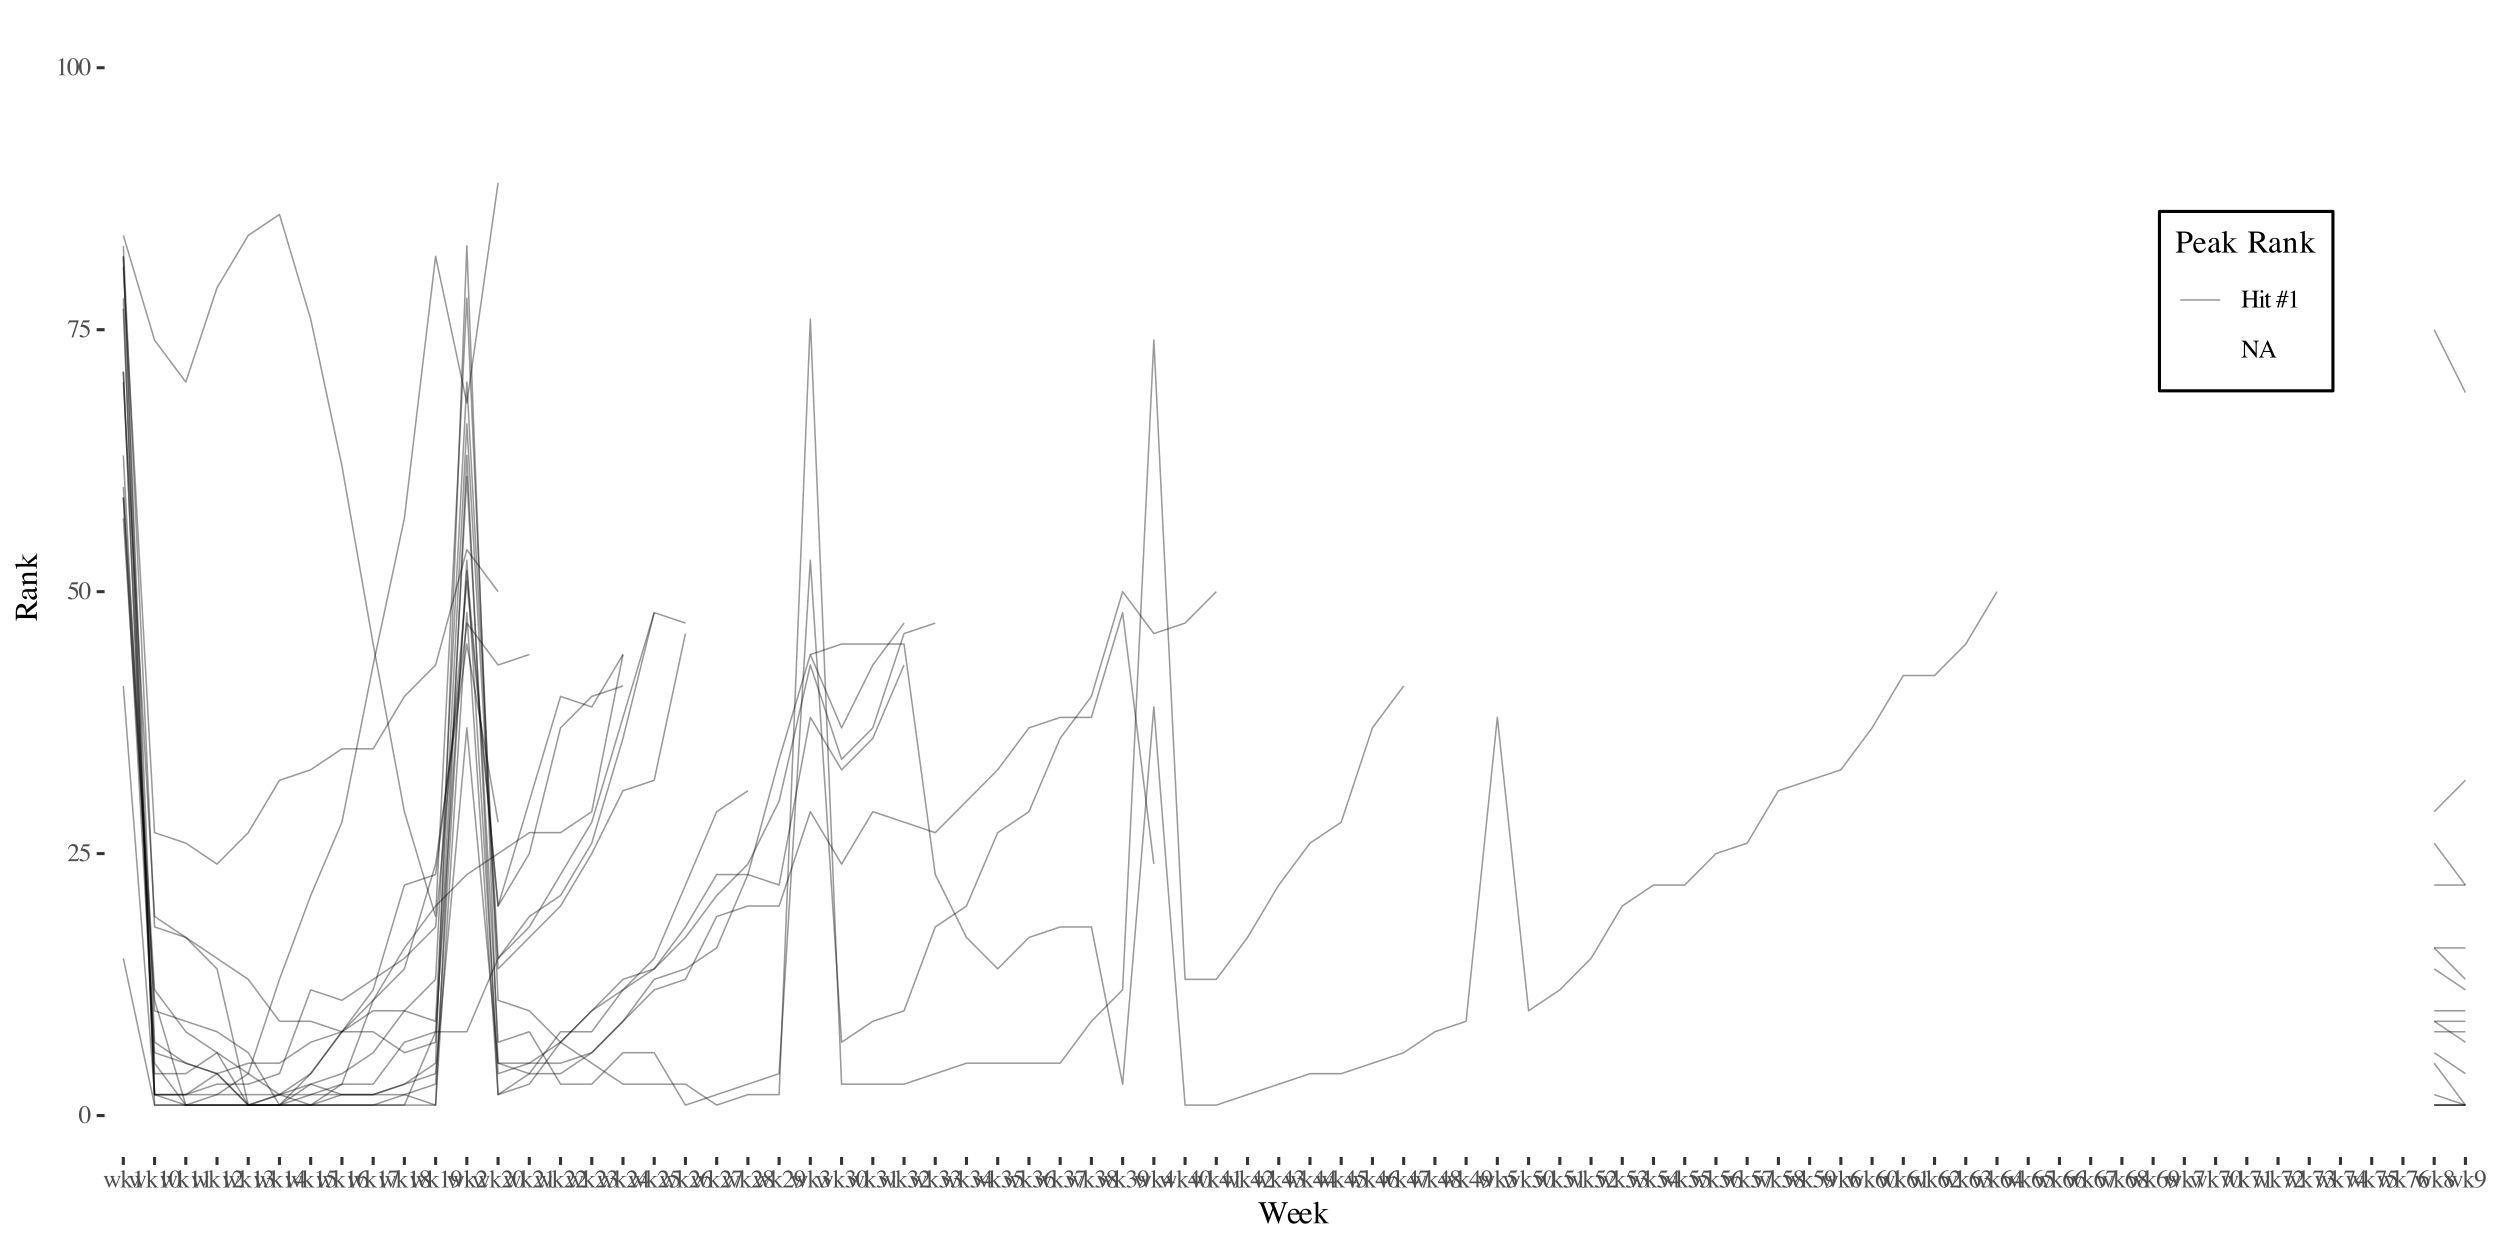 <?xml version="1.0" encoding="UTF-8"?>
<svg xmlns="http://www.w3.org/2000/svg" xmlns:xlink="http://www.w3.org/1999/xlink" width="864" height="432" viewBox="0 0 864 432">
<defs>
<g>
<g id="glyph-0-0">
<path d="M 0.141 0 L 0.141 -5.812 L 6.141 -5.812 L 6.141 0 Z M 5.359 -0.797 L 5.359 -5.031 L 0.938 -5.031 L 0.938 -0.797 Z M 5.359 -0.797 "/>
</g>
<g id="glyph-0-1">
<path d="M 2.109 -0.156 C 2.523 -0.156 2.812 -0.383 2.969 -0.844 C 3.125 -1.312 3.203 -1.984 3.203 -2.859 C 3.203 -3.547 3.156 -4.098 3.062 -4.516 C 2.883 -5.285 2.555 -5.672 2.078 -5.672 C 1.586 -5.672 1.25 -5.273 1.062 -4.484 C 0.969 -4.055 0.922 -3.5 0.922 -2.812 C 0.922 -2.156 0.973 -1.633 1.078 -1.25 C 1.254 -0.52 1.598 -0.156 2.109 -0.156 Z M 2.094 -5.906 C 2.75 -5.906 3.258 -5.562 3.625 -4.875 C 3.914 -4.312 4.062 -3.672 4.062 -2.953 C 4.062 -2.379 3.973 -1.844 3.797 -1.344 C 3.461 -0.395 2.879 0.078 2.047 0.078 C 1.484 0.078 1.02 -0.176 0.656 -0.688 C 0.27 -1.227 0.078 -1.973 0.078 -2.922 C 0.078 -3.66 0.207 -4.297 0.469 -4.828 C 0.82 -5.547 1.363 -5.906 2.094 -5.906 Z M 2.094 -5.906 "/>
</g>
<g id="glyph-0-2">
<path d="M 0.266 -0.094 C 1.305 -1.188 2.016 -1.988 2.391 -2.5 C 2.766 -3.008 2.953 -3.504 2.953 -3.984 C 2.953 -4.41 2.836 -4.734 2.609 -4.953 C 2.379 -5.172 2.109 -5.281 1.797 -5.281 C 1.398 -5.281 1.082 -5.141 0.844 -4.859 C 0.707 -4.703 0.578 -4.457 0.453 -4.125 L 0.266 -4.172 C 0.41 -4.828 0.656 -5.281 1 -5.531 C 1.344 -5.789 1.707 -5.922 2.094 -5.922 C 2.582 -5.922 2.973 -5.77 3.266 -5.469 C 3.566 -5.164 3.719 -4.789 3.719 -4.344 C 3.719 -3.875 3.555 -3.422 3.234 -2.984 C 2.91 -2.555 2.207 -1.785 1.125 -0.672 L 3.094 -0.672 C 3.375 -0.672 3.566 -0.703 3.672 -0.766 C 3.785 -0.836 3.914 -1 4.062 -1.25 L 4.172 -1.203 L 3.688 0 L 0.266 0 Z M 0.266 -0.094 "/>
</g>
<g id="glyph-0-3">
<path d="M 0.656 -0.781 C 0.82 -0.781 1.035 -0.688 1.297 -0.5 C 1.566 -0.32 1.77 -0.234 1.906 -0.234 C 2.238 -0.234 2.523 -0.379 2.766 -0.672 C 3.016 -0.961 3.141 -1.316 3.141 -1.734 C 3.141 -2.484 2.742 -3.02 1.953 -3.344 C 1.516 -3.52 1.109 -3.609 0.734 -3.609 C 0.672 -3.609 0.629 -3.609 0.609 -3.609 C 0.598 -3.617 0.582 -3.633 0.562 -3.656 C 0.562 -3.688 0.562 -3.707 0.562 -3.719 C 0.57 -3.738 0.582 -3.754 0.594 -3.766 L 1.531 -5.812 L 3.375 -5.812 C 3.457 -5.812 3.523 -5.828 3.578 -5.859 C 3.629 -5.898 3.695 -5.961 3.781 -6.047 L 3.844 -5.984 L 3.516 -5.188 C 3.492 -5.164 3.457 -5.148 3.406 -5.141 C 3.363 -5.129 3.312 -5.125 3.25 -5.125 L 1.578 -5.125 L 1.219 -4.375 C 1.688 -4.289 2.031 -4.219 2.25 -4.156 C 2.602 -4.031 2.906 -3.848 3.156 -3.609 C 3.352 -3.41 3.504 -3.18 3.609 -2.922 C 3.723 -2.672 3.781 -2.406 3.781 -2.125 C 3.781 -1.488 3.551 -0.957 3.094 -0.531 C 2.645 -0.113 2.078 0.094 1.391 0.094 C 1.109 0.094 0.879 0.066 0.703 0.016 C 0.422 -0.078 0.281 -0.238 0.281 -0.469 C 0.281 -0.551 0.312 -0.625 0.375 -0.688 C 0.438 -0.75 0.531 -0.781 0.656 -0.781 Z M 0.656 -0.781 "/>
</g>
<g id="glyph-0-4">
<path d="M 3.953 -5.812 L 3.953 -5.672 L 2.078 0.078 L 1.516 0.078 L 3.25 -5.172 L 1.391 -5.172 C 1.109 -5.172 0.906 -5.125 0.781 -5.031 C 0.656 -4.938 0.504 -4.742 0.328 -4.453 L 0.172 -4.531 C 0.359 -4.988 0.473 -5.27 0.516 -5.375 C 0.555 -5.477 0.613 -5.625 0.688 -5.812 Z M 3.953 -5.812 "/>
</g>
<g id="glyph-0-5">
<path d="M 2.609 -5.906 C 2.617 -5.883 2.625 -5.867 2.625 -5.859 C 2.625 -5.859 2.625 -5.844 2.625 -5.812 L 2.625 -0.656 C 2.625 -0.426 2.68 -0.281 2.797 -0.219 C 2.922 -0.164 3.141 -0.133 3.453 -0.125 L 3.453 0 L 1.031 0 L 1.031 -0.125 C 1.383 -0.145 1.613 -0.191 1.719 -0.266 C 1.82 -0.348 1.875 -0.516 1.875 -0.766 L 1.875 -4.75 C 1.875 -4.883 1.852 -4.988 1.812 -5.062 C 1.781 -5.133 1.707 -5.172 1.594 -5.172 C 1.52 -5.172 1.422 -5.148 1.297 -5.109 C 1.18 -5.066 1.07 -5.023 0.969 -4.984 L 0.969 -5.094 L 2.547 -5.906 Z M 2.609 -5.906 "/>
</g>
<g id="glyph-0-6">
<path d="M 4.094 -3.859 C 3.914 -3.836 3.785 -3.805 3.703 -3.766 C 3.617 -3.734 3.578 -3.66 3.578 -3.547 C 3.578 -3.484 3.586 -3.422 3.609 -3.359 C 3.629 -3.297 3.656 -3.223 3.688 -3.141 L 4.469 -1.094 L 5.234 -2.953 C 5.266 -3.035 5.301 -3.141 5.344 -3.266 C 5.383 -3.398 5.406 -3.5 5.406 -3.562 C 5.406 -3.676 5.367 -3.75 5.297 -3.781 C 5.234 -3.82 5.141 -3.848 5.016 -3.859 L 5.016 -3.984 L 6.109 -3.984 L 6.109 -3.859 C 6.035 -3.848 5.973 -3.816 5.922 -3.766 C 5.879 -3.711 5.816 -3.582 5.734 -3.375 L 4.359 0.016 C 4.348 0.035 4.336 0.051 4.328 0.062 C 4.328 0.07 4.316 0.078 4.297 0.078 C 4.266 0.066 4.242 0.055 4.234 0.047 L 3.266 -2.359 L 2.141 0.031 C 2.129 0.051 2.117 0.062 2.109 0.062 C 2.098 0.07 2.086 0.078 2.078 0.078 C 2.035 0.066 2.016 0.055 2.016 0.047 L 0.734 -3.125 C 0.586 -3.469 0.488 -3.672 0.438 -3.734 C 0.395 -3.797 0.312 -3.836 0.188 -3.859 L 0.188 -3.984 L 1.766 -3.984 L 1.766 -3.859 C 1.641 -3.848 1.539 -3.82 1.469 -3.781 C 1.395 -3.75 1.359 -3.676 1.359 -3.562 C 1.359 -3.477 1.414 -3.273 1.531 -2.953 C 1.602 -2.766 1.691 -2.535 1.797 -2.266 L 2.297 -1.047 L 3.062 -2.703 L 3.078 -2.75 C 3.078 -2.812 3.047 -2.922 2.984 -3.078 C 2.922 -3.234 2.859 -3.375 2.797 -3.5 C 2.742 -3.625 2.68 -3.711 2.609 -3.766 C 2.535 -3.816 2.43 -3.848 2.297 -3.859 L 2.297 -3.984 L 4.094 -3.984 Z M 4.094 -3.859 "/>
</g>
<g id="glyph-0-7">
<path d="M 0.016 -0.125 C 0.285 -0.145 0.461 -0.188 0.547 -0.25 C 0.641 -0.32 0.688 -0.477 0.688 -0.719 L 0.688 -5.031 C 0.688 -5.227 0.648 -5.352 0.578 -5.406 C 0.516 -5.469 0.422 -5.5 0.297 -5.5 C 0.234 -5.5 0.18 -5.492 0.141 -5.484 C 0.109 -5.484 0.066 -5.484 0.016 -5.484 L 0.016 -5.594 L 0.406 -5.703 C 0.695 -5.773 0.945 -5.848 1.156 -5.922 C 1.281 -5.961 1.352 -5.984 1.375 -5.984 C 1.395 -5.984 1.406 -5.977 1.406 -5.969 C 1.406 -5.969 1.406 -5.953 1.406 -5.922 L 1.406 -2.312 L 2.609 -3.359 C 2.691 -3.43 2.75 -3.488 2.781 -3.531 C 2.812 -3.582 2.828 -3.625 2.828 -3.656 C 2.828 -3.727 2.789 -3.77 2.719 -3.781 C 2.656 -3.801 2.539 -3.816 2.375 -3.828 L 2.375 -3.953 L 4.172 -3.953 L 4.172 -3.828 C 3.848 -3.805 3.586 -3.738 3.391 -3.625 C 3.203 -3.52 2.832 -3.219 2.281 -2.719 L 2.016 -2.484 L 2.812 -1.453 C 3.219 -0.922 3.523 -0.566 3.734 -0.391 C 3.941 -0.223 4.16 -0.129 4.391 -0.109 L 4.391 0 L 2.484 0 L 2.484 -0.125 L 2.641 -0.125 C 2.68 -0.133 2.723 -0.145 2.766 -0.156 C 2.805 -0.176 2.828 -0.207 2.828 -0.25 C 2.828 -0.281 2.816 -0.305 2.797 -0.328 C 2.785 -0.359 2.77 -0.391 2.75 -0.422 L 1.406 -2.172 L 1.406 -0.594 C 1.406 -0.395 1.477 -0.258 1.625 -0.188 C 1.719 -0.156 1.867 -0.133 2.078 -0.125 L 2.078 0 L 0.016 0 Z M 0.016 -0.125 "/>
</g>
<g id="glyph-0-8">
<path d="M 0.688 -0.75 C 0.844 -0.75 1.051 -0.664 1.312 -0.5 C 1.57 -0.332 1.789 -0.25 1.969 -0.25 C 2.363 -0.25 2.66 -0.383 2.859 -0.656 C 3.055 -0.926 3.156 -1.223 3.156 -1.547 C 3.156 -1.848 3.078 -2.117 2.922 -2.359 C 2.648 -2.742 2.195 -2.938 1.562 -2.938 C 1.531 -2.938 1.492 -2.938 1.453 -2.938 C 1.422 -2.938 1.383 -2.93 1.344 -2.922 L 1.328 -3.047 C 1.785 -3.211 2.145 -3.398 2.406 -3.609 C 2.676 -3.828 2.812 -4.113 2.812 -4.469 C 2.812 -4.781 2.707 -5.016 2.5 -5.172 C 2.289 -5.336 2.051 -5.422 1.781 -5.422 C 1.469 -5.422 1.191 -5.305 0.953 -5.078 C 0.816 -4.953 0.676 -4.754 0.531 -4.484 L 0.391 -4.516 C 0.504 -4.953 0.719 -5.301 1.031 -5.562 C 1.344 -5.82 1.707 -5.953 2.125 -5.953 C 2.562 -5.953 2.895 -5.832 3.125 -5.594 C 3.363 -5.352 3.484 -5.078 3.484 -4.766 C 3.484 -4.484 3.391 -4.227 3.203 -4 C 3.086 -3.863 2.91 -3.711 2.672 -3.547 C 2.953 -3.43 3.176 -3.297 3.344 -3.141 C 3.656 -2.836 3.812 -2.457 3.812 -2 C 3.812 -1.457 3.594 -0.977 3.156 -0.562 C 2.727 -0.145 2.117 0.062 1.328 0.062 C 0.984 0.062 0.738 0.008 0.594 -0.094 C 0.445 -0.195 0.375 -0.305 0.375 -0.422 C 0.375 -0.504 0.398 -0.578 0.453 -0.641 C 0.504 -0.711 0.582 -0.75 0.688 -0.75 Z M 0.688 -0.75 "/>
</g>
<g id="glyph-0-9">
<path d="M 2.562 -5.016 L 0.453 -2.031 L 2.562 -2.031 Z M 2.844 -5.906 L 3.25 -5.906 L 3.25 -2.031 L 4.156 -2.031 L 4.156 -1.469 L 3.25 -1.469 L 3.25 0 L 2.578 0 L 2.578 -1.469 L 0.094 -1.469 L 0.094 -2.031 Z M 2.844 -5.906 "/>
</g>
<g id="glyph-0-10">
<path d="M 4.109 -1.953 C 4.109 -1.43 3.941 -0.957 3.609 -0.531 C 3.273 -0.113 2.836 0.094 2.297 0.094 C 1.797 0.094 1.336 -0.141 0.922 -0.609 C 0.504 -1.086 0.297 -1.719 0.297 -2.5 C 0.297 -3.508 0.695 -4.379 1.5 -5.109 C 2.219 -5.711 3.023 -6.016 3.922 -6.016 L 3.938 -5.875 C 3.582 -5.801 3.273 -5.707 3.016 -5.594 C 2.754 -5.488 2.52 -5.332 2.312 -5.125 C 2.102 -4.914 1.906 -4.648 1.719 -4.328 C 1.539 -4.016 1.422 -3.703 1.359 -3.391 C 1.535 -3.504 1.688 -3.586 1.812 -3.641 C 2.039 -3.734 2.27 -3.781 2.5 -3.781 C 2.957 -3.781 3.336 -3.617 3.641 -3.297 C 3.953 -2.984 4.109 -2.535 4.109 -1.953 Z M 3.328 -1.625 C 3.328 -2 3.27 -2.336 3.156 -2.641 C 2.945 -3.129 2.602 -3.375 2.125 -3.375 C 1.676 -3.375 1.379 -3.242 1.234 -2.984 C 1.148 -2.828 1.109 -2.566 1.109 -2.203 C 1.109 -1.734 1.207 -1.273 1.406 -0.828 C 1.602 -0.391 1.922 -0.172 2.359 -0.172 C 2.691 -0.172 2.938 -0.316 3.094 -0.609 C 3.25 -0.898 3.328 -1.238 3.328 -1.625 Z M 3.328 -1.625 "/>
</g>
<g id="glyph-0-11">
<path d="M 2.219 -0.141 C 2.539 -0.141 2.785 -0.234 2.953 -0.422 C 3.129 -0.609 3.219 -0.836 3.219 -1.109 C 3.219 -1.422 3.125 -1.672 2.938 -1.859 C 2.758 -2.055 2.395 -2.352 1.844 -2.75 C 1.594 -2.594 1.41 -2.391 1.297 -2.141 C 1.191 -1.898 1.141 -1.664 1.141 -1.438 C 1.141 -1.039 1.238 -0.723 1.438 -0.484 C 1.645 -0.254 1.906 -0.141 2.219 -0.141 Z M 2.266 -3.422 C 2.535 -3.617 2.723 -3.781 2.828 -3.906 C 3.004 -4.125 3.094 -4.391 3.094 -4.703 C 3.094 -4.973 3.008 -5.203 2.844 -5.391 C 2.676 -5.586 2.422 -5.688 2.078 -5.688 C 1.816 -5.688 1.598 -5.602 1.422 -5.438 C 1.254 -5.27 1.172 -5.066 1.172 -4.828 C 1.172 -4.555 1.27 -4.305 1.469 -4.078 C 1.676 -3.848 1.941 -3.629 2.266 -3.422 Z M 1.609 -2.922 C 1.234 -3.234 0.973 -3.477 0.828 -3.656 C 0.617 -3.926 0.516 -4.227 0.516 -4.562 C 0.516 -4.945 0.672 -5.27 0.984 -5.531 C 1.297 -5.789 1.703 -5.922 2.203 -5.922 C 2.672 -5.922 3.039 -5.797 3.312 -5.547 C 3.582 -5.297 3.719 -5.008 3.719 -4.688 C 3.719 -4.344 3.578 -4.039 3.297 -3.781 C 3.141 -3.625 2.879 -3.445 2.516 -3.25 C 3.004 -2.895 3.352 -2.582 3.562 -2.312 C 3.781 -2.039 3.891 -1.723 3.891 -1.359 C 3.891 -0.953 3.734 -0.609 3.422 -0.328 C 3.109 -0.047 2.691 0.094 2.172 0.094 C 1.703 0.094 1.301 -0.035 0.969 -0.297 C 0.633 -0.555 0.469 -0.895 0.469 -1.312 C 0.469 -1.676 0.582 -2 0.812 -2.281 C 0.969 -2.457 1.234 -2.672 1.609 -2.922 Z M 1.609 -2.922 "/>
</g>
<g id="glyph-0-12">
<path d="M 2.188 -2.469 C 2.383 -2.469 2.586 -2.52 2.797 -2.625 C 3.004 -2.727 3.125 -2.82 3.156 -2.906 C 3.164 -2.926 3.176 -3.031 3.188 -3.219 C 3.195 -3.406 3.203 -3.555 3.203 -3.672 C 3.203 -4.266 3.098 -4.742 2.891 -5.109 C 2.691 -5.484 2.398 -5.672 2.016 -5.672 C 1.734 -5.672 1.504 -5.539 1.328 -5.281 C 1.16 -5.031 1.078 -4.656 1.078 -4.156 C 1.078 -3.738 1.156 -3.352 1.312 -3 C 1.477 -2.645 1.77 -2.469 2.188 -2.469 Z M 2.078 -5.922 C 2.703 -5.922 3.188 -5.672 3.531 -5.172 C 3.875 -4.672 4.047 -4.109 4.047 -3.484 C 4.047 -3.047 3.961 -2.602 3.797 -2.156 C 3.641 -1.707 3.406 -1.305 3.094 -0.953 C 2.727 -0.547 2.266 -0.242 1.703 -0.047 C 1.391 0.055 1 0.141 0.531 0.203 L 0.484 0.031 C 0.785 -0.031 1.035 -0.102 1.234 -0.188 C 1.586 -0.32 1.867 -0.492 2.078 -0.703 C 2.379 -0.992 2.617 -1.316 2.797 -1.672 C 2.984 -2.023 3.102 -2.32 3.156 -2.562 L 3 -2.453 C 2.789 -2.297 2.539 -2.188 2.25 -2.125 C 2.102 -2.094 1.969 -2.078 1.844 -2.078 C 1.352 -2.078 0.969 -2.25 0.688 -2.594 C 0.406 -2.938 0.266 -3.348 0.266 -3.828 C 0.266 -4.43 0.43 -4.93 0.766 -5.328 C 1.109 -5.723 1.547 -5.922 2.078 -5.922 Z M 2.078 -5.922 "/>
</g>
<g id="glyph-0-13">
<path d="M 0.141 -0.156 C 0.484 -0.195 0.695 -0.258 0.781 -0.344 C 0.875 -0.438 0.922 -0.676 0.922 -1.062 L 0.922 -4.859 C 0.922 -5.18 0.867 -5.391 0.766 -5.484 C 0.672 -5.578 0.461 -5.633 0.141 -5.656 L 0.141 -5.812 L 2.578 -5.812 L 2.578 -5.656 C 2.254 -5.633 2.047 -5.578 1.953 -5.484 C 1.859 -5.391 1.812 -5.18 1.812 -4.859 L 1.812 -3.156 L 4.469 -3.156 L 4.469 -4.859 C 4.469 -5.18 4.422 -5.391 4.328 -5.484 C 4.234 -5.578 4.023 -5.633 3.703 -5.656 L 3.703 -5.812 L 6.141 -5.812 L 6.141 -5.656 C 5.816 -5.633 5.609 -5.578 5.516 -5.484 C 5.422 -5.391 5.375 -5.18 5.375 -4.859 L 5.375 -0.953 C 5.375 -0.629 5.422 -0.422 5.516 -0.328 C 5.609 -0.242 5.816 -0.188 6.141 -0.156 L 6.141 0 L 3.703 0 L 3.703 -0.156 C 4.047 -0.188 4.258 -0.25 4.344 -0.344 C 4.426 -0.438 4.469 -0.676 4.469 -1.062 L 4.469 -2.766 L 1.812 -2.766 L 1.812 -0.953 C 1.812 -0.629 1.859 -0.422 1.953 -0.328 C 2.047 -0.242 2.254 -0.188 2.578 -0.156 L 2.578 0 L 0.141 0 Z M 0.141 -0.156 "/>
</g>
<g id="glyph-0-14">
<path d="M 0.719 -5.547 C 0.719 -5.672 0.758 -5.773 0.844 -5.859 C 0.938 -5.953 1.047 -6 1.172 -6 C 1.297 -6 1.398 -5.953 1.484 -5.859 C 1.566 -5.773 1.609 -5.672 1.609 -5.547 C 1.609 -5.422 1.566 -5.312 1.484 -5.219 C 1.398 -5.133 1.297 -5.094 1.172 -5.094 C 1.047 -5.094 0.938 -5.133 0.844 -5.219 C 0.758 -5.312 0.719 -5.422 0.719 -5.547 Z M 0.172 -0.125 C 0.473 -0.145 0.664 -0.191 0.75 -0.266 C 0.832 -0.348 0.875 -0.555 0.875 -0.891 L 0.875 -2.938 C 0.875 -3.125 0.859 -3.254 0.828 -3.328 C 0.785 -3.441 0.695 -3.5 0.562 -3.5 C 0.531 -3.5 0.5 -3.492 0.469 -3.484 C 0.438 -3.484 0.348 -3.461 0.203 -3.422 L 0.203 -3.562 L 0.391 -3.625 C 0.891 -3.781 1.238 -3.898 1.438 -3.984 C 1.52 -4.023 1.57 -4.047 1.594 -4.047 C 1.602 -4.023 1.609 -4.004 1.609 -3.984 L 1.609 -0.891 C 1.609 -0.566 1.645 -0.363 1.719 -0.281 C 1.801 -0.195 1.984 -0.145 2.266 -0.125 L 2.266 0 L 0.172 0 Z M 0.172 -0.125 "/>
</g>
<g id="glyph-0-15">
<path d="M 2.234 -3.953 L 2.234 -3.656 L 1.359 -3.656 L 1.359 -1.172 C 1.359 -0.953 1.375 -0.789 1.406 -0.688 C 1.477 -0.488 1.613 -0.391 1.812 -0.391 C 1.914 -0.391 2.004 -0.41 2.078 -0.453 C 2.148 -0.504 2.238 -0.582 2.344 -0.688 L 2.453 -0.594 L 2.359 -0.469 C 2.211 -0.27 2.055 -0.129 1.891 -0.047 C 1.723 0.035 1.562 0.078 1.406 0.078 C 1.062 0.078 0.832 -0.07 0.719 -0.375 C 0.656 -0.531 0.625 -0.754 0.625 -1.047 L 0.625 -3.656 L 0.156 -3.656 C 0.133 -3.656 0.117 -3.66 0.109 -3.672 C 0.109 -3.68 0.109 -3.695 0.109 -3.719 C 0.109 -3.738 0.113 -3.754 0.125 -3.766 C 0.133 -3.785 0.176 -3.828 0.25 -3.891 C 0.445 -4.047 0.586 -4.176 0.672 -4.281 C 0.766 -4.383 0.973 -4.656 1.297 -5.094 C 1.328 -5.094 1.348 -5.086 1.359 -5.078 C 1.367 -5.078 1.375 -5.055 1.375 -5.016 L 1.375 -3.953 Z M 2.234 -3.953 "/>
</g>
<g id="glyph-0-16">
</g>
<g id="glyph-0-17">
<path d="M 2.453 -2.172 L 2.844 -3.641 L 1.922 -3.641 L 1.531 -2.172 Z M 0.062 -2.172 L 1 -2.172 L 1.406 -3.656 L 0.484 -3.656 L 0.547 -3.969 L 1.484 -3.969 L 2 -5.812 L 2.516 -5.812 L 2.016 -3.969 L 2.938 -3.969 L 3.438 -5.812 L 3.953 -5.812 L 3.453 -3.969 L 4.391 -3.969 L 4.297 -3.656 L 3.375 -3.656 L 2.969 -2.172 L 3.906 -2.172 L 3.812 -1.844 L 2.891 -1.844 L 2.391 0 L 1.859 0 L 2.375 -1.844 L 1.438 -1.844 L 0.938 0 L 0.422 0 L 0.922 -1.844 L 0 -1.844 Z M 0.062 -2.172 "/>
</g>
<g id="glyph-0-18">
<path d="M 0.094 -0.156 C 0.457 -0.195 0.691 -0.281 0.797 -0.406 C 0.898 -0.531 0.953 -0.828 0.953 -1.297 L 0.953 -5.172 L 0.828 -5.312 C 0.703 -5.469 0.594 -5.562 0.5 -5.594 C 0.414 -5.625 0.281 -5.645 0.094 -5.656 L 0.094 -5.812 L 1.609 -5.812 L 5 -1.578 L 5 -4.531 C 5 -5.008 4.926 -5.32 4.781 -5.469 C 4.688 -5.562 4.477 -5.625 4.156 -5.656 L 4.156 -5.812 L 6.219 -5.812 L 6.219 -5.656 C 5.883 -5.625 5.66 -5.539 5.547 -5.406 C 5.43 -5.281 5.375 -4.988 5.375 -4.531 L 5.375 0.109 L 5.234 0.109 L 1.344 -4.719 L 1.344 -1.297 C 1.344 -0.816 1.41 -0.504 1.547 -0.359 C 1.641 -0.254 1.848 -0.188 2.172 -0.156 L 2.172 0 L 0.094 0 Z M 3.188 -5.812 Z M 3.188 -5.812 "/>
</g>
<g id="glyph-0-19">
<path d="M 3.922 -2.266 L 2.906 -4.688 L 1.906 -2.266 Z M 0.125 0 L 0.125 -0.156 C 0.352 -0.188 0.523 -0.273 0.641 -0.422 C 0.754 -0.566 0.945 -0.961 1.219 -1.609 L 3.047 -5.922 L 3.219 -5.922 L 5.422 -0.938 C 5.566 -0.602 5.68 -0.395 5.766 -0.312 C 5.848 -0.238 5.992 -0.188 6.203 -0.156 L 6.203 0 L 3.969 0 L 3.969 -0.156 C 4.227 -0.176 4.395 -0.203 4.469 -0.234 C 4.539 -0.273 4.578 -0.359 4.578 -0.484 C 4.578 -0.523 4.562 -0.598 4.531 -0.703 C 4.508 -0.816 4.473 -0.938 4.422 -1.062 L 4.047 -1.906 L 1.75 -1.906 C 1.52 -1.332 1.379 -0.977 1.328 -0.844 C 1.285 -0.719 1.266 -0.617 1.266 -0.547 C 1.266 -0.398 1.328 -0.297 1.453 -0.234 C 1.523 -0.203 1.664 -0.176 1.875 -0.156 L 1.875 0 Z M 3.141 -5.922 Z M 3.141 -5.922 "/>
</g>
<g id="glyph-1-0">
<path d="M 0.172 0 L 0.172 -7.281 L 7.688 -7.281 L 7.688 0 Z M 6.703 -0.984 L 6.703 -6.297 L 1.172 -6.297 L 1.172 -0.984 Z M 6.703 -0.984 "/>
</g>
<g id="glyph-1-1">
<path d="M 2.75 -7.281 L 2.75 -7.078 C 2.531 -7.066 2.375 -7.047 2.281 -7.016 C 2.113 -6.953 2.031 -6.844 2.031 -6.688 C 2.031 -6.613 2.039 -6.539 2.062 -6.469 C 2.082 -6.406 2.113 -6.316 2.156 -6.203 L 3.734 -2.078 L 4.906 -5.172 L 4.391 -6.5 C 4.297 -6.75 4.148 -6.914 3.953 -7 C 3.836 -7.039 3.664 -7.066 3.438 -7.078 L 3.438 -7.281 L 6.375 -7.281 L 6.375 -7.078 C 6.102 -7.066 5.914 -7.047 5.812 -7.016 C 5.645 -6.953 5.562 -6.828 5.562 -6.641 C 5.562 -6.578 5.566 -6.52 5.578 -6.469 C 5.598 -6.414 5.633 -6.316 5.688 -6.172 L 7.281 -2.047 L 8.656 -5.781 C 8.727 -5.988 8.781 -6.176 8.812 -6.344 C 8.832 -6.438 8.844 -6.508 8.844 -6.562 C 8.844 -6.77 8.742 -6.914 8.547 -7 C 8.441 -7.039 8.281 -7.066 8.062 -7.078 L 8.062 -7.281 L 10.25 -7.281 L 10.25 -7.078 C 10.051 -7.047 9.898 -7 9.797 -6.938 C 9.609 -6.832 9.469 -6.656 9.375 -6.406 L 8.203 -3.125 L 7.75 -1.875 L 7.094 0.125 L 6.922 0.125 L 6.484 -1.141 L 5.172 -4.531 L 3.469 0.125 L 3.312 0.125 L 2.516 -2.156 L 1.578 -4.734 C 1.18 -5.797 0.906 -6.445 0.75 -6.688 C 0.602 -6.926 0.367 -7.055 0.047 -7.078 L 0.047 -7.281 Z M 2.75 -7.281 "/>
</g>
<g id="glyph-1-2">
<path d="M 2.516 -5.031 C 3.023 -5.031 3.469 -4.852 3.844 -4.5 C 4.227 -4.156 4.422 -3.664 4.422 -3.031 L 1 -3.031 C 1.039 -2.195 1.227 -1.586 1.562 -1.203 C 1.906 -0.828 2.312 -0.641 2.781 -0.641 C 3.156 -0.641 3.469 -0.738 3.719 -0.938 C 3.977 -1.133 4.219 -1.414 4.438 -1.781 L 4.625 -1.719 C 4.477 -1.258 4.203 -0.836 3.797 -0.453 C 3.398 -0.066 2.91 0.125 2.328 0.125 C 1.648 0.125 1.129 -0.125 0.766 -0.625 C 0.398 -1.133 0.219 -1.723 0.219 -2.391 C 0.219 -3.109 0.43 -3.727 0.859 -4.25 C 1.285 -4.77 1.836 -5.031 2.516 -5.031 Z M 2.203 -4.641 C 1.797 -4.641 1.484 -4.461 1.266 -4.109 C 1.148 -3.91 1.07 -3.664 1.031 -3.375 L 3.297 -3.375 C 3.254 -3.727 3.188 -3.992 3.094 -4.172 C 2.914 -4.484 2.617 -4.641 2.203 -4.641 Z M 2.453 -5.031 Z M 2.453 -5.031 "/>
</g>
<g id="glyph-1-3">
<path d="M 0.016 -0.156 C 0.359 -0.176 0.582 -0.227 0.688 -0.312 C 0.801 -0.406 0.859 -0.602 0.859 -0.906 L 0.859 -6.281 C 0.859 -6.539 0.816 -6.703 0.734 -6.766 C 0.648 -6.836 0.523 -6.875 0.359 -6.875 C 0.297 -6.875 0.238 -6.867 0.188 -6.859 C 0.133 -6.859 0.078 -6.852 0.016 -6.844 L 0.016 -7 L 0.5 -7.125 C 0.875 -7.219 1.188 -7.312 1.438 -7.406 C 1.602 -7.457 1.695 -7.484 1.719 -7.484 C 1.738 -7.484 1.75 -7.477 1.75 -7.469 C 1.758 -7.457 1.766 -7.438 1.766 -7.406 L 1.766 -2.891 L 3.25 -4.203 C 3.363 -4.297 3.438 -4.367 3.469 -4.422 C 3.508 -4.484 3.531 -4.535 3.531 -4.578 C 3.531 -4.66 3.488 -4.711 3.406 -4.734 C 3.32 -4.754 3.176 -4.77 2.969 -4.781 L 2.969 -4.938 L 5.219 -4.938 L 5.219 -4.781 C 4.812 -4.758 4.488 -4.68 4.25 -4.547 C 4.008 -4.41 3.539 -4.023 2.844 -3.391 L 2.531 -3.109 L 3.531 -1.812 C 4.031 -1.156 4.41 -0.719 4.672 -0.5 C 4.93 -0.281 5.207 -0.16 5.5 -0.141 L 5.5 0 L 3.109 0 L 3.109 -0.156 L 3.297 -0.156 C 3.359 -0.164 3.41 -0.18 3.453 -0.203 C 3.504 -0.223 3.531 -0.258 3.531 -0.312 C 3.531 -0.344 3.52 -0.375 3.5 -0.406 C 3.488 -0.445 3.469 -0.488 3.438 -0.531 L 1.766 -2.719 L 1.766 -0.734 C 1.766 -0.484 1.859 -0.316 2.047 -0.234 C 2.148 -0.191 2.332 -0.164 2.594 -0.156 L 2.594 0 L 0.016 0 Z M 0.016 -0.156 "/>
</g>
<g id="glyph-1-4">
<path d="M 4.766 -5.281 C 4.766 -5.957 4.473 -6.422 3.891 -6.672 C 3.578 -6.805 3.18 -6.875 2.703 -6.875 C 2.484 -6.875 2.348 -6.848 2.297 -6.797 C 2.242 -6.754 2.219 -6.656 2.219 -6.5 L 2.219 -3.641 C 2.414 -3.617 2.539 -3.602 2.594 -3.594 C 2.656 -3.594 2.719 -3.594 2.781 -3.594 C 3.281 -3.594 3.676 -3.664 3.969 -3.812 C 4.5 -4.07 4.766 -4.562 4.766 -5.281 Z M 0.172 -0.203 C 0.598 -0.242 0.863 -0.328 0.969 -0.453 C 1.07 -0.578 1.125 -0.867 1.125 -1.328 L 1.125 -6.078 C 1.125 -6.461 1.062 -6.719 0.938 -6.844 C 0.82 -6.969 0.566 -7.047 0.172 -7.078 L 0.172 -7.281 L 3.078 -7.281 C 4.004 -7.281 4.711 -7.098 5.203 -6.734 C 5.703 -6.367 5.953 -5.895 5.953 -5.312 C 5.953 -4.562 5.676 -4.016 5.125 -3.672 C 4.582 -3.336 3.898 -3.172 3.078 -3.172 C 2.961 -3.172 2.812 -3.172 2.625 -3.172 C 2.438 -3.18 2.301 -3.188 2.219 -3.188 L 2.219 -1.188 C 2.219 -0.77 2.281 -0.508 2.406 -0.406 C 2.531 -0.301 2.812 -0.234 3.25 -0.203 L 3.25 0 L 0.172 0 Z M 0.172 -0.203 "/>
</g>
<g id="glyph-1-5">
<path d="M 3.156 -2.969 C 2.738 -2.832 2.395 -2.688 2.125 -2.531 C 1.613 -2.207 1.359 -1.844 1.359 -1.438 C 1.359 -1.113 1.469 -0.875 1.688 -0.719 C 1.82 -0.613 1.977 -0.562 2.156 -0.562 C 2.383 -0.562 2.609 -0.629 2.828 -0.766 C 3.047 -0.898 3.156 -1.066 3.156 -1.266 Z M 0.406 -1.062 C 0.406 -1.582 0.664 -2.02 1.188 -2.375 C 1.508 -2.582 2.164 -2.875 3.156 -3.25 L 3.156 -3.703 C 3.156 -4.066 3.117 -4.32 3.047 -4.469 C 2.922 -4.707 2.664 -4.828 2.281 -4.828 C 2.102 -4.828 1.93 -4.781 1.766 -4.688 C 1.598 -4.582 1.516 -4.445 1.516 -4.281 C 1.516 -4.238 1.523 -4.164 1.547 -4.062 C 1.566 -3.969 1.578 -3.906 1.578 -3.875 C 1.578 -3.676 1.508 -3.535 1.375 -3.453 C 1.301 -3.41 1.211 -3.391 1.109 -3.391 C 0.941 -3.391 0.816 -3.441 0.734 -3.547 C 0.648 -3.648 0.609 -3.766 0.609 -3.891 C 0.609 -4.141 0.758 -4.398 1.062 -4.672 C 1.375 -4.953 1.832 -5.094 2.438 -5.094 C 3.125 -5.094 3.594 -4.867 3.844 -4.422 C 3.977 -4.172 4.047 -3.805 4.047 -3.328 L 4.047 -1.188 C 4.047 -0.977 4.062 -0.832 4.094 -0.75 C 4.133 -0.613 4.227 -0.547 4.375 -0.547 C 4.457 -0.547 4.523 -0.555 4.578 -0.578 C 4.629 -0.609 4.723 -0.672 4.859 -0.766 L 4.859 -0.484 C 4.742 -0.348 4.617 -0.234 4.484 -0.141 C 4.285 -0.004 4.082 0.062 3.875 0.062 C 3.633 0.062 3.457 -0.016 3.344 -0.172 C 3.238 -0.328 3.18 -0.516 3.172 -0.734 C 2.898 -0.492 2.664 -0.316 2.469 -0.203 C 2.145 -0.016 1.836 0.078 1.547 0.078 C 1.234 0.078 0.961 -0.023 0.734 -0.234 C 0.516 -0.453 0.406 -0.727 0.406 -1.062 Z M 2.453 -5.094 Z M 2.453 -5.094 "/>
</g>
<g id="glyph-1-6">
</g>
<g id="glyph-1-7">
<path d="M 2.188 -3.766 C 2.977 -3.797 3.547 -3.879 3.891 -4.016 C 4.473 -4.254 4.766 -4.703 4.766 -5.359 C 4.766 -6.004 4.5 -6.441 3.969 -6.672 C 3.695 -6.797 3.328 -6.859 2.859 -6.859 C 2.547 -6.859 2.352 -6.832 2.281 -6.781 C 2.219 -6.738 2.188 -6.641 2.188 -6.484 Z M 0.125 -0.203 C 0.539 -0.242 0.801 -0.328 0.906 -0.453 C 1.008 -0.578 1.062 -0.867 1.062 -1.328 L 1.062 -6.078 C 1.062 -6.473 1.004 -6.727 0.891 -6.844 C 0.773 -6.969 0.52 -7.047 0.125 -7.078 L 0.125 -7.281 L 3.172 -7.281 C 3.805 -7.281 4.332 -7.195 4.75 -7.031 C 5.551 -6.727 5.953 -6.172 5.953 -5.359 C 5.953 -4.805 5.773 -4.383 5.422 -4.094 C 5.066 -3.801 4.582 -3.609 3.969 -3.516 L 6.234 -0.719 C 6.379 -0.551 6.52 -0.426 6.656 -0.344 C 6.789 -0.27 6.969 -0.223 7.188 -0.203 L 7.188 0 L 5.422 0 L 2.797 -3.391 L 2.188 -3.359 L 2.188 -1.188 C 2.188 -0.781 2.25 -0.52 2.375 -0.406 C 2.5 -0.301 2.77 -0.234 3.188 -0.203 L 3.188 0 L 0.125 0 Z M 0.125 -0.203 "/>
</g>
<g id="glyph-1-8">
<path d="M 0.203 -0.156 C 0.453 -0.188 0.629 -0.25 0.734 -0.344 C 0.836 -0.438 0.891 -0.648 0.891 -0.984 L 0.891 -3.703 C 0.891 -3.93 0.867 -4.094 0.828 -4.188 C 0.754 -4.32 0.613 -4.391 0.406 -4.391 C 0.375 -4.391 0.336 -4.383 0.297 -4.375 C 0.266 -4.375 0.223 -4.367 0.172 -4.359 L 0.172 -4.562 C 0.316 -4.602 0.664 -4.711 1.219 -4.891 L 1.719 -5.047 C 1.75 -5.047 1.766 -5.035 1.766 -5.016 C 1.773 -5.004 1.781 -4.984 1.781 -4.953 L 1.781 -4.156 C 2.102 -4.469 2.359 -4.68 2.547 -4.797 C 2.828 -4.973 3.117 -5.062 3.422 -5.062 C 3.66 -5.062 3.883 -4.988 4.094 -4.844 C 4.477 -4.57 4.672 -4.086 4.672 -3.391 L 4.672 -0.891 C 4.672 -0.629 4.723 -0.441 4.828 -0.328 C 4.93 -0.211 5.102 -0.156 5.344 -0.156 L 5.344 0 L 3.047 0 L 3.047 -0.156 C 3.305 -0.188 3.488 -0.254 3.594 -0.359 C 3.695 -0.473 3.75 -0.711 3.75 -1.078 L 3.75 -3.375 C 3.75 -3.676 3.691 -3.926 3.578 -4.125 C 3.461 -4.332 3.254 -4.438 2.953 -4.438 C 2.734 -4.438 2.516 -4.367 2.297 -4.234 C 2.18 -4.148 2.023 -4.008 1.828 -3.812 L 1.828 -0.812 C 1.828 -0.551 1.883 -0.375 2 -0.281 C 2.113 -0.195 2.297 -0.156 2.547 -0.156 L 2.547 0 L 0.203 0 Z M 2.75 -5.062 Z M 2.75 -5.062 "/>
</g>
<g id="glyph-2-0">
<path d="M 0 -0.172 L -7.281 -0.172 L -7.281 -7.688 L 0 -7.688 Z M -0.984 -6.703 L -6.297 -6.703 L -6.297 -1.172 L -0.984 -1.172 Z M -0.984 -6.703 "/>
</g>
<g id="glyph-2-1">
<path d="M -3.766 -2.188 C -3.797 -2.977 -3.879 -3.547 -4.016 -3.891 C -4.254 -4.473 -4.703 -4.766 -5.359 -4.766 C -6.004 -4.766 -6.441 -4.5 -6.672 -3.969 C -6.797 -3.695 -6.859 -3.328 -6.859 -2.859 C -6.859 -2.547 -6.832 -2.352 -6.781 -2.281 C -6.738 -2.219 -6.641 -2.188 -6.484 -2.188 Z M -0.203 -0.125 C -0.242 -0.539 -0.328 -0.801 -0.453 -0.906 C -0.578 -1.008 -0.867 -1.062 -1.328 -1.062 L -6.078 -1.062 C -6.473 -1.062 -6.727 -1.004 -6.844 -0.891 C -6.969 -0.773 -7.047 -0.52 -7.078 -0.125 L -7.281 -0.125 L -7.281 -3.172 C -7.281 -3.805 -7.195 -4.332 -7.031 -4.75 C -6.727 -5.551 -6.172 -5.953 -5.359 -5.953 C -4.805 -5.953 -4.383 -5.773 -4.094 -5.422 C -3.801 -5.066 -3.609 -4.582 -3.516 -3.969 L -0.719 -6.234 C -0.551 -6.379 -0.426 -6.52 -0.344 -6.656 C -0.27 -6.789 -0.223 -6.969 -0.203 -7.188 L 0 -7.188 L 0 -5.422 L -3.391 -2.797 L -3.359 -2.188 L -1.188 -2.188 C -0.781 -2.188 -0.52 -2.25 -0.406 -2.375 C -0.301 -2.5 -0.234 -2.77 -0.203 -3.188 L 0 -3.188 L 0 -0.125 Z M -0.203 -0.125 "/>
</g>
<g id="glyph-2-2">
<path d="M -2.969 -3.156 C -2.832 -2.738 -2.688 -2.395 -2.531 -2.125 C -2.207 -1.613 -1.844 -1.359 -1.438 -1.359 C -1.113 -1.359 -0.875 -1.469 -0.719 -1.688 C -0.613 -1.82 -0.562 -1.977 -0.562 -2.156 C -0.562 -2.383 -0.629 -2.609 -0.766 -2.828 C -0.898 -3.047 -1.066 -3.156 -1.266 -3.156 Z M -1.062 -0.406 C -1.582 -0.406 -2.02 -0.664 -2.375 -1.188 C -2.582 -1.508 -2.875 -2.164 -3.25 -3.156 L -3.703 -3.156 C -4.066 -3.156 -4.32 -3.117 -4.469 -3.047 C -4.707 -2.922 -4.828 -2.664 -4.828 -2.281 C -4.828 -2.102 -4.781 -1.93 -4.688 -1.766 C -4.582 -1.598 -4.445 -1.516 -4.281 -1.516 C -4.238 -1.516 -4.164 -1.523 -4.062 -1.547 C -3.969 -1.566 -3.906 -1.578 -3.875 -1.578 C -3.676 -1.578 -3.535 -1.508 -3.453 -1.375 C -3.41 -1.301 -3.391 -1.211 -3.391 -1.109 C -3.391 -0.941 -3.441 -0.816 -3.547 -0.734 C -3.648 -0.648 -3.766 -0.609 -3.891 -0.609 C -4.141 -0.609 -4.398 -0.758 -4.672 -1.062 C -4.953 -1.375 -5.094 -1.832 -5.094 -2.438 C -5.094 -3.125 -4.867 -3.594 -4.422 -3.844 C -4.172 -3.977 -3.805 -4.047 -3.328 -4.047 L -1.188 -4.047 C -0.977 -4.047 -0.832 -4.062 -0.75 -4.094 C -0.613 -4.133 -0.547 -4.227 -0.547 -4.375 C -0.547 -4.457 -0.555 -4.523 -0.578 -4.578 C -0.609 -4.629 -0.672 -4.723 -0.766 -4.859 L -0.484 -4.859 C -0.348 -4.742 -0.234 -4.617 -0.141 -4.484 C -0.004 -4.285 0.062 -4.082 0.062 -3.875 C 0.062 -3.633 -0.016 -3.457 -0.172 -3.344 C -0.328 -3.238 -0.516 -3.18 -0.734 -3.172 C -0.492 -2.898 -0.316 -2.664 -0.203 -2.469 C -0.016 -2.145 0.078 -1.836 0.078 -1.547 C 0.078 -1.234 -0.023 -0.961 -0.234 -0.734 C -0.453 -0.516 -0.727 -0.406 -1.062 -0.406 Z M -5.094 -2.453 Z M -5.094 -2.453 "/>
</g>
<g id="glyph-2-3">
<path d="M -0.156 -0.203 C -0.188 -0.453 -0.25 -0.629 -0.344 -0.734 C -0.438 -0.836 -0.648 -0.891 -0.984 -0.891 L -3.703 -0.891 C -3.93 -0.891 -4.094 -0.867 -4.188 -0.828 C -4.32 -0.754 -4.391 -0.613 -4.391 -0.406 C -4.391 -0.375 -4.383 -0.336 -4.375 -0.297 C -4.375 -0.266 -4.367 -0.223 -4.359 -0.172 L -4.562 -0.172 C -4.602 -0.316 -4.711 -0.664 -4.891 -1.219 L -5.047 -1.719 C -5.047 -1.75 -5.035 -1.766 -5.016 -1.766 C -5.004 -1.773 -4.984 -1.781 -4.953 -1.781 L -4.156 -1.781 C -4.469 -2.102 -4.68 -2.359 -4.797 -2.547 C -4.973 -2.828 -5.062 -3.117 -5.062 -3.422 C -5.062 -3.66 -4.988 -3.883 -4.844 -4.094 C -4.57 -4.477 -4.086 -4.672 -3.391 -4.672 L -0.891 -4.672 C -0.629 -4.672 -0.441 -4.723 -0.328 -4.828 C -0.211 -4.93 -0.156 -5.102 -0.156 -5.344 L 0 -5.344 L 0 -3.047 L -0.156 -3.047 C -0.188 -3.305 -0.254 -3.488 -0.359 -3.594 C -0.473 -3.695 -0.711 -3.75 -1.078 -3.75 L -3.375 -3.75 C -3.676 -3.75 -3.926 -3.691 -4.125 -3.578 C -4.332 -3.461 -4.438 -3.254 -4.438 -2.953 C -4.438 -2.734 -4.367 -2.516 -4.234 -2.297 C -4.148 -2.18 -4.008 -2.023 -3.812 -1.828 L -0.812 -1.828 C -0.551 -1.828 -0.375 -1.883 -0.281 -2 C -0.195 -2.113 -0.156 -2.297 -0.156 -2.547 L 0 -2.547 L 0 -0.203 Z M -5.062 -2.75 Z M -5.062 -2.75 "/>
</g>
<g id="glyph-2-4">
<path d="M -0.156 -0.016 C -0.176 -0.359 -0.227 -0.582 -0.312 -0.688 C -0.406 -0.801 -0.602 -0.859 -0.906 -0.859 L -6.281 -0.859 C -6.539 -0.859 -6.703 -0.816 -6.766 -0.734 C -6.836 -0.648 -6.875 -0.523 -6.875 -0.359 C -6.875 -0.297 -6.867 -0.238 -6.859 -0.188 C -6.859 -0.133 -6.852 -0.078 -6.844 -0.016 L -7 -0.016 L -7.125 -0.5 C -7.219 -0.875 -7.312 -1.188 -7.406 -1.438 C -7.457 -1.602 -7.484 -1.695 -7.484 -1.719 C -7.484 -1.738 -7.477 -1.75 -7.469 -1.75 C -7.457 -1.758 -7.438 -1.766 -7.406 -1.766 L -2.891 -1.766 L -4.203 -3.25 C -4.297 -3.363 -4.367 -3.438 -4.422 -3.469 C -4.484 -3.508 -4.535 -3.531 -4.578 -3.531 C -4.66 -3.531 -4.711 -3.488 -4.734 -3.406 C -4.754 -3.32 -4.77 -3.176 -4.781 -2.969 L -4.938 -2.969 L -4.938 -5.219 L -4.781 -5.219 C -4.758 -4.812 -4.68 -4.488 -4.547 -4.25 C -4.41 -4.008 -4.023 -3.539 -3.391 -2.844 L -3.109 -2.531 L -1.812 -3.531 C -1.156 -4.031 -0.719 -4.41 -0.5 -4.672 C -0.281 -4.93 -0.16 -5.207 -0.141 -5.5 L 0 -5.5 L 0 -3.109 L -0.156 -3.109 L -0.156 -3.297 C -0.164 -3.359 -0.18 -3.41 -0.203 -3.453 C -0.223 -3.504 -0.258 -3.531 -0.312 -3.531 C -0.344 -3.531 -0.375 -3.52 -0.406 -3.5 C -0.445 -3.488 -0.488 -3.469 -0.531 -3.438 L -2.719 -1.766 L -0.734 -1.766 C -0.484 -1.766 -0.316 -1.859 -0.234 -2.047 C -0.191 -2.148 -0.164 -2.332 -0.156 -2.594 L 0 -2.594 L 0 -0.016 Z M -0.156 -0.016 "/>
</g>
</g>
</defs>
<rect x="-86.4" y="-43.2" width="1036.8" height="518.4" fill="rgb(100%, 100%, 100%)" fill-opacity="1"/>
<path fill="none" stroke-width="0.533" stroke-linecap="butt" stroke-linejoin="round" stroke="rgb(0%, 0%, 0%)" stroke-opacity="0.4" stroke-miterlimit="10" d="M 42.625 92.211 L 53.418 287.766 L 64.211 291.387 L 75.004 298.633 L 85.797 287.766 L 96.586 269.66 L 107.379 266.039 L 118.172 258.797 L 128.965 258.797 L 139.758 240.688 L 150.547 229.824 L 161.34 189.988 L 172.133 204.477 "/>
<path fill="none" stroke-width="0.533" stroke-linecap="butt" stroke-linejoin="round" stroke="rgb(0%, 0%, 0%)" stroke-opacity="0.4" stroke-miterlimit="10" d="M 280.055 226.203 L 290.848 222.582 L 312.434 222.582 L 323.227 302.254 L 334.016 323.98 L 344.809 334.844 L 355.602 323.98 L 366.395 320.359 L 377.188 320.359 L 387.977 374.68 L 398.77 244.309 L 409.562 381.922 L 420.355 381.922 L 441.941 374.68 L 452.73 371.059 L 463.523 371.059 L 485.109 363.816 L 495.902 356.574 L 506.691 352.953 L 517.484 247.934 L 528.277 349.332 L 539.07 342.09 L 549.863 331.223 L 560.656 313.117 L 571.445 305.875 L 582.238 305.875 L 593.031 295.012 L 603.824 291.387 L 614.617 273.281 L 625.406 269.66 L 636.199 266.039 L 646.992 251.555 L 657.785 233.445 L 668.578 233.445 L 679.367 222.582 L 690.16 204.477 "/>
<path fill="none" stroke-width="0.533" stroke-linecap="butt" stroke-linejoin="round" stroke="rgb(0%, 0%, 0%)" stroke-opacity="0.4" stroke-miterlimit="10" d="M 841.254 280.523 L 852.047 269.66 "/>
<path fill="none" stroke-width="0.533" stroke-linecap="butt" stroke-linejoin="round" stroke="rgb(0%, 0%, 0%)" stroke-opacity="0.4" stroke-miterlimit="10" d="M 42.625 157.398 L 53.418 363.816 L 75.004 371.059 L 85.797 381.922 L 107.379 381.922 L 118.172 374.68 L 128.965 345.711 L 139.758 334.844 L 150.547 298.633 L 161.34 222.582 L 172.133 284.145 "/>
<path fill="none" stroke-width="0.533" stroke-linecap="butt" stroke-linejoin="round" stroke="rgb(0%, 0%, 0%)" stroke-opacity="0.4" stroke-miterlimit="10" d="M 841.254 356.574 L 852.047 356.574 "/>
<path fill="none" stroke-width="0.533" stroke-linecap="butt" stroke-linejoin="round" stroke="rgb(0%, 0%, 0%)" stroke-opacity="0.4" stroke-miterlimit="10" d="M 42.625 168.262 L 53.418 342.09 L 64.211 356.574 L 75.004 363.816 L 85.797 381.922 L 96.586 378.301 L 107.379 374.68 L 118.172 378.301 L 128.965 378.301 L 139.758 374.68 L 150.547 371.059 L 161.34 251.555 L 172.133 367.438 L 182.926 371.059 L 193.719 371.059 L 204.512 363.816 L 215.301 352.953 L 226.094 342.09 L 236.887 338.465 L 247.68 316.738 L 258.473 313.117 L 269.262 313.117 L 280.055 280.523 L 290.848 298.633 L 301.641 280.523 L 323.227 287.766 L 334.016 276.902 L 344.809 266.039 L 355.602 251.555 L 366.395 247.934 L 377.188 247.934 L 387.977 211.719 L 398.77 298.633 "/>
<path fill="none" stroke-width="0.533" stroke-linecap="butt" stroke-linejoin="round" stroke="rgb(0%, 0%, 0%)" stroke-opacity="0.4" stroke-miterlimit="10" d="M 841.254 327.602 L 852.047 338.465 "/>
<path fill="none" stroke-width="0.533" stroke-linecap="butt" stroke-linejoin="round" stroke="rgb(0%, 0%, 0%)" stroke-opacity="0.4" stroke-miterlimit="10" d="M 42.625 179.125 L 53.418 345.711 L 64.211 381.922 L 96.586 381.922 L 107.379 371.059 L 128.965 342.09 L 139.758 305.875 L 150.547 302.254 L 161.34 215.34 L 172.133 229.824 L 182.926 226.203 "/>
<path fill="none" stroke-width="0.533" stroke-linecap="butt" stroke-linejoin="round" stroke="rgb(0%, 0%, 0%)" stroke-opacity="0.4" stroke-miterlimit="10" d="M 841.254 352.953 L 852.047 352.953 "/>
<path fill="none" stroke-width="0.533" stroke-linecap="butt" stroke-linejoin="round" stroke="rgb(0%, 0%, 0%)" stroke-opacity="0.4" stroke-miterlimit="10" d="M 42.625 171.883 L 53.418 367.438 L 64.211 381.922 L 85.797 381.922 L 96.586 378.301 L 107.379 378.301 L 118.172 374.68 L 128.965 374.68 L 139.758 360.195 L 150.547 356.574 L 161.34 197.23 L 172.133 313.117 L 182.926 295.012 L 193.719 251.555 L 204.512 240.688 L 215.301 237.066 "/>
<path fill="none" stroke-width="0.533" stroke-linecap="butt" stroke-linejoin="round" stroke="rgb(0%, 0%, 0%)" stroke-opacity="0.4" stroke-miterlimit="10" d="M 841.254 349.332 L 852.047 349.332 "/>
<path fill="none" stroke-width="0.533" stroke-linecap="butt" stroke-linejoin="round" stroke="rgb(0%, 0%, 0%)" stroke-opacity="0.4" stroke-miterlimit="10" d="M 42.625 132.047 L 53.418 316.738 L 85.797 338.465 L 96.586 352.953 L 107.379 352.953 L 118.172 356.574 L 128.965 356.574 L 139.758 363.816 L 150.547 360.195 L 161.34 164.641 L 172.133 360.195 L 182.926 356.574 L 193.719 374.68 L 204.512 374.68 L 215.301 363.816 L 226.094 363.816 L 236.887 381.922 L 258.473 374.68 L 269.262 371.059 L 280.055 193.609 L 290.848 360.195 L 301.641 352.953 L 312.434 349.332 L 323.227 320.359 L 334.016 313.117 L 344.809 287.766 L 355.602 280.523 L 366.395 255.176 L 377.188 240.688 L 387.977 204.477 L 398.77 218.961 L 409.562 215.34 L 420.355 204.477 "/>
<path fill="none" stroke-width="0.533" stroke-linecap="butt" stroke-linejoin="round" stroke="rgb(0%, 0%, 0%)" stroke-opacity="0.4" stroke-miterlimit="10" d="M 841.254 291.387 L 852.047 305.875 "/>
<path fill="none" stroke-width="0.533" stroke-linecap="butt" stroke-linejoin="round" stroke="rgb(0%, 0%, 0%)" stroke-opacity="0.4" stroke-miterlimit="10" d="M 42.625 128.426 L 53.418 371.059 L 64.211 371.059 L 75.004 363.816 L 85.797 371.059 L 96.586 378.301 L 107.379 381.922 L 128.965 381.922 L 139.758 378.301 L 150.547 381.922 L 161.34 211.719 L 172.133 378.301 L 182.926 371.059 L 193.719 356.574 L 204.512 356.574 L 215.301 342.09 L 226.094 334.844 L 236.887 323.98 L 247.68 309.496 L 258.473 298.633 L 269.262 276.902 L 280.055 229.824 L 290.848 262.418 L 301.641 251.555 L 312.434 218.961 L 323.227 215.34 "/>
<path fill="none" stroke-width="0.533" stroke-linecap="butt" stroke-linejoin="round" stroke="rgb(0%, 0%, 0%)" stroke-opacity="0.4" stroke-miterlimit="10" d="M 841.254 363.816 L 852.047 371.059 "/>
<path fill="none" stroke-width="0.533" stroke-linecap="butt" stroke-linejoin="round" stroke="rgb(0%, 0%, 0%)" stroke-opacity="0.4" stroke-miterlimit="10" d="M 42.625 106.699 L 53.418 378.301 L 64.211 378.301 L 75.004 371.059 L 85.797 367.438 L 96.586 367.438 L 107.379 360.195 L 118.172 356.574 L 128.965 349.332 L 139.758 349.332 L 150.547 352.953 L 161.34 146.531 L 172.133 334.844 L 193.719 313.117 L 204.512 295.012 L 215.301 273.281 L 226.094 269.66 L 236.887 218.961 "/>
<path fill="none" stroke-width="0.533" stroke-linecap="butt" stroke-linejoin="round" stroke="rgb(0%, 0%, 0%)" stroke-opacity="0.4" stroke-miterlimit="10" d="M 841.254 381.922 L 852.047 381.922 "/>
<path fill="none" stroke-width="0.533" stroke-linecap="butt" stroke-linejoin="round" stroke="rgb(0%, 0%, 0%)" stroke-opacity="0.4" stroke-miterlimit="10" d="M 42.625 103.074 L 53.418 381.922 L 150.547 381.922 L 161.34 157.398 L 172.133 378.301 L 182.926 374.68 L 193.719 360.195 L 204.512 349.332 L 215.301 342.09 L 226.094 331.223 L 236.887 305.875 L 247.68 280.523 L 258.473 273.281 "/>
<path fill="none" stroke-width="0.533" stroke-linecap="butt" stroke-linejoin="round" stroke="rgb(0%, 0%, 0%)" stroke-opacity="0.4" stroke-miterlimit="10" d="M 841.254 367.438 L 852.047 381.922 "/>
<path fill="none" stroke-width="0.533" stroke-linecap="butt" stroke-linejoin="round" stroke="rgb(0%, 0%, 0%)" stroke-opacity="0.4" stroke-miterlimit="10" d="M 42.625 88.59 L 53.418 360.195 L 64.211 367.438 L 75.004 371.059 L 85.797 381.922 L 96.586 381.922 L 107.379 374.68 L 118.172 371.059 L 128.965 363.816 L 139.758 349.332 L 150.547 338.465 L 161.34 132.047 L 172.133 331.223 L 182.926 320.359 L 193.719 302.254 L 204.512 284.145 L 215.301 247.934 L 226.094 211.719 "/>
<path fill="none" stroke-width="0.533" stroke-linecap="butt" stroke-linejoin="round" stroke="rgb(0%, 0%, 0%)" stroke-opacity="0.4" stroke-miterlimit="10" d="M 841.254 352.953 L 852.047 360.195 "/>
<path fill="none" stroke-width="0.533" stroke-linecap="butt" stroke-linejoin="round" stroke="rgb(0%, 0%, 0%)" stroke-opacity="0.4" stroke-miterlimit="10" d="M 42.625 331.223 L 53.418 381.922 L 139.758 381.922 L 150.547 356.574 L 161.34 356.574 L 172.133 331.223 L 182.926 316.738 L 193.719 309.496 L 204.512 291.387 L 215.301 255.176 L 226.094 211.719 L 236.887 215.34 "/>
<path fill="none" stroke-width="0.533" stroke-linecap="butt" stroke-linejoin="round" stroke="rgb(0%, 0%, 0%)" stroke-opacity="0.4" stroke-miterlimit="10" d="M 841.254 378.301 L 852.047 381.922 "/>
<path fill="none" stroke-width="0.533" stroke-linecap="butt" stroke-linejoin="round" stroke="rgb(0%, 0%, 0%)" stroke-opacity="0.4" stroke-miterlimit="10" d="M 42.625 237.066 L 53.418 378.301 L 96.586 378.301 L 107.379 371.059 L 118.172 356.574 L 128.965 345.711 L 139.758 327.602 L 150.547 313.117 L 161.34 302.254 L 172.133 295.012 L 182.926 287.766 L 193.719 287.766 L 204.512 280.523 L 215.301 226.203 "/>
<path fill="none" stroke-width="0.533" stroke-linecap="butt" stroke-linejoin="round" stroke="rgb(0%, 0%, 0%)" stroke-opacity="0.4" stroke-miterlimit="10" d="M 841.254 381.922 L 852.047 381.922 "/>
<path fill="none" stroke-width="0.533" stroke-linecap="butt" stroke-linejoin="round" stroke="rgb(0%, 0%, 0%)" stroke-opacity="0.4" stroke-miterlimit="10" d="M 42.625 84.969 L 53.418 320.359 L 64.211 323.98 L 75.004 334.844 L 85.797 381.922 L 107.379 381.922 L 118.172 378.301 L 128.965 378.301 L 139.758 374.68 L 150.547 367.438 L 161.34 84.969 L 172.133 367.438 L 182.926 367.438 L 193.719 360.195 L 204.512 349.332 L 215.301 338.465 L 226.094 334.844 L 236.887 320.359 L 247.68 302.254 L 258.473 302.254 L 269.262 262.418 L 280.055 226.203 L 290.848 251.555 L 301.641 229.824 L 312.434 215.34 "/>
<path fill="none" stroke-width="0.533" stroke-linecap="butt" stroke-linejoin="round" stroke="rgb(0%, 0%, 0%)" stroke-opacity="0.4" stroke-miterlimit="10" d="M 841.254 327.602 L 852.047 327.602 "/>
<path fill="none" stroke-width="0.533" stroke-linecap="butt" stroke-linejoin="round" stroke="rgb(0%, 0%, 0%)" stroke-opacity="0.4" stroke-miterlimit="10" d="M 42.625 88.59 L 53.418 378.301 L 64.211 381.922 L 75.004 378.301 L 85.797 371.059 L 96.586 338.465 L 107.379 309.496 L 118.172 284.145 L 128.965 229.824 L 139.758 179.125 L 150.547 88.59 L 161.34 139.289 L 172.133 63.242 "/>
<path fill="none" stroke-width="0.533" stroke-linecap="butt" stroke-linejoin="round" stroke="rgb(0%, 0%, 0%)" stroke-opacity="0.4" stroke-miterlimit="10" d="M 841.254 305.875 L 852.047 305.875 "/>
<path fill="none" stroke-width="0.533" stroke-linecap="butt" stroke-linejoin="round" stroke="rgb(0%, 0%, 0%)" stroke-opacity="0.4" stroke-miterlimit="10" d="M 42.625 171.883 L 53.418 349.332 L 75.004 356.574 L 85.797 363.816 L 96.586 381.922 L 107.379 378.301 L 139.758 378.301 L 150.547 374.68 L 161.34 193.609 L 172.133 371.059 L 182.926 367.438 L 193.719 367.438 L 204.512 363.816 L 215.301 352.953 L 226.094 338.465 L 236.887 334.844 L 247.68 327.602 L 258.473 302.254 L 269.262 305.875 L 280.055 247.934 L 290.848 266.039 L 301.641 255.176 L 312.434 229.824 "/>
<path fill="none" stroke-width="0.533" stroke-linecap="butt" stroke-linejoin="round" stroke="rgb(0%, 0%, 0%)" stroke-opacity="0.4" stroke-miterlimit="10" d="M 841.254 334.844 L 852.047 342.09 "/>
<path fill="none" stroke-width="0.533" stroke-linecap="butt" stroke-linejoin="round" stroke="rgb(0%, 0%, 0%)" stroke-opacity="0.4" stroke-miterlimit="10" d="M 42.625 128.426 L 53.418 378.301 L 64.211 378.301 L 75.004 374.68 L 85.797 374.68 L 96.586 371.059 L 107.379 342.09 L 118.172 345.711 L 128.965 338.465 L 139.758 331.223 L 150.547 320.359 L 161.34 200.855 L 172.133 313.117 L 193.719 240.688 L 204.512 244.309 L 215.301 226.203 "/>
<path fill="none" stroke-width="0.533" stroke-linecap="butt" stroke-linejoin="round" stroke="rgb(0%, 0%, 0%)" stroke-opacity="0.4" stroke-miterlimit="10" d="M 841.254 381.922 L 852.047 381.922 "/>
<path fill="none" stroke-width="0.533" stroke-linecap="butt" stroke-linejoin="round" stroke="rgb(0%, 0%, 0%)" stroke-opacity="0.4" stroke-miterlimit="10" d="M 42.625 81.348 L 53.418 117.562 L 64.211 132.047 L 75.004 99.453 L 85.797 81.348 L 96.586 74.105 L 107.379 110.32 L 118.172 161.02 L 128.965 222.582 L 139.758 280.523 L 150.547 316.738 L 161.34 103.074 L 172.133 345.711 L 182.926 349.332 L 193.719 360.195 L 204.512 367.438 L 215.301 374.68 L 236.887 374.68 L 247.68 381.922 L 258.473 378.301 L 269.262 378.301 L 280.055 110.32 L 290.848 374.68 L 312.434 374.68 L 323.227 371.059 L 334.016 367.438 L 366.395 367.438 L 377.188 352.953 L 387.977 342.09 L 398.77 117.562 L 409.562 338.465 L 420.355 338.465 L 431.148 323.98 L 441.941 305.875 L 452.73 291.387 L 463.523 284.145 L 474.316 251.555 L 485.109 237.066 "/>
<path fill="none" stroke-width="0.533" stroke-linecap="butt" stroke-linejoin="round" stroke="rgb(0%, 0%, 0%)" stroke-opacity="0.4" stroke-miterlimit="10" d="M 841.254 113.941 L 852.047 135.668 "/>
<g fill="rgb(30.196%, 30.196%, 30.196%)" fill-opacity="1">
<use xlink:href="#glyph-0-1" x="27.219" y="388.143"/>
</g>
<g fill="rgb(30.196%, 30.196%, 30.196%)" fill-opacity="1">
<use xlink:href="#glyph-0-2" x="23.219" y="297.611"/>
<use xlink:href="#glyph-0-3" x="27.219" y="297.611"/>
</g>
<g fill="rgb(30.196%, 30.196%, 30.196%)" fill-opacity="1">
<use xlink:href="#glyph-0-3" x="23.219" y="207.076"/>
<use xlink:href="#glyph-0-1" x="27.219" y="207.076"/>
</g>
<g fill="rgb(30.196%, 30.196%, 30.196%)" fill-opacity="1">
<use xlink:href="#glyph-0-4" x="23.219" y="116.541"/>
<use xlink:href="#glyph-0-3" x="27.219" y="116.541"/>
</g>
<g fill="rgb(30.196%, 30.196%, 30.196%)" fill-opacity="1">
<use xlink:href="#glyph-0-5" x="19.219" y="26.006"/>
<use xlink:href="#glyph-0-1" x="23.219" y="26.006"/>
<use xlink:href="#glyph-0-1" x="27.219" y="26.006"/>
</g>
<path fill="none" stroke-width="1.067" stroke-linecap="butt" stroke-linejoin="round" stroke="rgb(20%, 20%, 20%)" stroke-opacity="1" stroke-miterlimit="10" d="M 33.41 385.543 L 36.152 385.543 "/>
<path fill="none" stroke-width="1.067" stroke-linecap="butt" stroke-linejoin="round" stroke="rgb(20%, 20%, 20%)" stroke-opacity="1" stroke-miterlimit="10" d="M 33.41 295.012 L 36.152 295.012 "/>
<path fill="none" stroke-width="1.067" stroke-linecap="butt" stroke-linejoin="round" stroke="rgb(20%, 20%, 20%)" stroke-opacity="1" stroke-miterlimit="10" d="M 33.41 204.477 L 36.152 204.477 "/>
<path fill="none" stroke-width="1.067" stroke-linecap="butt" stroke-linejoin="round" stroke="rgb(20%, 20%, 20%)" stroke-opacity="1" stroke-miterlimit="10" d="M 33.41 113.941 L 36.152 113.941 "/>
<path fill="none" stroke-width="1.067" stroke-linecap="butt" stroke-linejoin="round" stroke="rgb(20%, 20%, 20%)" stroke-opacity="1" stroke-miterlimit="10" d="M 33.41 23.406 L 36.152 23.406 "/>
<path fill="none" stroke-width="1.067" stroke-linecap="butt" stroke-linejoin="round" stroke="rgb(20%, 20%, 20%)" stroke-opacity="1" stroke-miterlimit="10" d="M 42.625 402.59 L 42.625 399.848 "/>
<path fill="none" stroke-width="1.067" stroke-linecap="butt" stroke-linejoin="round" stroke="rgb(20%, 20%, 20%)" stroke-opacity="1" stroke-miterlimit="10" d="M 53.418 402.59 L 53.418 399.848 "/>
<path fill="none" stroke-width="1.067" stroke-linecap="butt" stroke-linejoin="round" stroke="rgb(20%, 20%, 20%)" stroke-opacity="1" stroke-miterlimit="10" d="M 64.211 402.59 L 64.211 399.848 "/>
<path fill="none" stroke-width="1.067" stroke-linecap="butt" stroke-linejoin="round" stroke="rgb(20%, 20%, 20%)" stroke-opacity="1" stroke-miterlimit="10" d="M 75.004 402.59 L 75.004 399.848 "/>
<path fill="none" stroke-width="1.067" stroke-linecap="butt" stroke-linejoin="round" stroke="rgb(20%, 20%, 20%)" stroke-opacity="1" stroke-miterlimit="10" d="M 85.797 402.59 L 85.797 399.848 "/>
<path fill="none" stroke-width="1.067" stroke-linecap="butt" stroke-linejoin="round" stroke="rgb(20%, 20%, 20%)" stroke-opacity="1" stroke-miterlimit="10" d="M 96.586 402.59 L 96.586 399.848 "/>
<path fill="none" stroke-width="1.067" stroke-linecap="butt" stroke-linejoin="round" stroke="rgb(20%, 20%, 20%)" stroke-opacity="1" stroke-miterlimit="10" d="M 107.379 402.59 L 107.379 399.848 "/>
<path fill="none" stroke-width="1.067" stroke-linecap="butt" stroke-linejoin="round" stroke="rgb(20%, 20%, 20%)" stroke-opacity="1" stroke-miterlimit="10" d="M 118.172 402.59 L 118.172 399.848 "/>
<path fill="none" stroke-width="1.067" stroke-linecap="butt" stroke-linejoin="round" stroke="rgb(20%, 20%, 20%)" stroke-opacity="1" stroke-miterlimit="10" d="M 128.965 402.59 L 128.965 399.848 "/>
<path fill="none" stroke-width="1.067" stroke-linecap="butt" stroke-linejoin="round" stroke="rgb(20%, 20%, 20%)" stroke-opacity="1" stroke-miterlimit="10" d="M 139.758 402.59 L 139.758 399.848 "/>
<path fill="none" stroke-width="1.067" stroke-linecap="butt" stroke-linejoin="round" stroke="rgb(20%, 20%, 20%)" stroke-opacity="1" stroke-miterlimit="10" d="M 150.547 402.59 L 150.547 399.848 "/>
<path fill="none" stroke-width="1.067" stroke-linecap="butt" stroke-linejoin="round" stroke="rgb(20%, 20%, 20%)" stroke-opacity="1" stroke-miterlimit="10" d="M 161.34 402.59 L 161.34 399.848 "/>
<path fill="none" stroke-width="1.067" stroke-linecap="butt" stroke-linejoin="round" stroke="rgb(20%, 20%, 20%)" stroke-opacity="1" stroke-miterlimit="10" d="M 172.133 402.59 L 172.133 399.848 "/>
<path fill="none" stroke-width="1.067" stroke-linecap="butt" stroke-linejoin="round" stroke="rgb(20%, 20%, 20%)" stroke-opacity="1" stroke-miterlimit="10" d="M 182.926 402.59 L 182.926 399.848 "/>
<path fill="none" stroke-width="1.067" stroke-linecap="butt" stroke-linejoin="round" stroke="rgb(20%, 20%, 20%)" stroke-opacity="1" stroke-miterlimit="10" d="M 193.719 402.59 L 193.719 399.848 "/>
<path fill="none" stroke-width="1.067" stroke-linecap="butt" stroke-linejoin="round" stroke="rgb(20%, 20%, 20%)" stroke-opacity="1" stroke-miterlimit="10" d="M 204.512 402.59 L 204.512 399.848 "/>
<path fill="none" stroke-width="1.067" stroke-linecap="butt" stroke-linejoin="round" stroke="rgb(20%, 20%, 20%)" stroke-opacity="1" stroke-miterlimit="10" d="M 215.301 402.59 L 215.301 399.848 "/>
<path fill="none" stroke-width="1.067" stroke-linecap="butt" stroke-linejoin="round" stroke="rgb(20%, 20%, 20%)" stroke-opacity="1" stroke-miterlimit="10" d="M 226.094 402.59 L 226.094 399.848 "/>
<path fill="none" stroke-width="1.067" stroke-linecap="butt" stroke-linejoin="round" stroke="rgb(20%, 20%, 20%)" stroke-opacity="1" stroke-miterlimit="10" d="M 236.887 402.59 L 236.887 399.848 "/>
<path fill="none" stroke-width="1.067" stroke-linecap="butt" stroke-linejoin="round" stroke="rgb(20%, 20%, 20%)" stroke-opacity="1" stroke-miterlimit="10" d="M 247.68 402.59 L 247.68 399.848 "/>
<path fill="none" stroke-width="1.067" stroke-linecap="butt" stroke-linejoin="round" stroke="rgb(20%, 20%, 20%)" stroke-opacity="1" stroke-miterlimit="10" d="M 258.473 402.59 L 258.473 399.848 "/>
<path fill="none" stroke-width="1.067" stroke-linecap="butt" stroke-linejoin="round" stroke="rgb(20%, 20%, 20%)" stroke-opacity="1" stroke-miterlimit="10" d="M 269.262 402.59 L 269.262 399.848 "/>
<path fill="none" stroke-width="1.067" stroke-linecap="butt" stroke-linejoin="round" stroke="rgb(20%, 20%, 20%)" stroke-opacity="1" stroke-miterlimit="10" d="M 280.055 402.59 L 280.055 399.848 "/>
<path fill="none" stroke-width="1.067" stroke-linecap="butt" stroke-linejoin="round" stroke="rgb(20%, 20%, 20%)" stroke-opacity="1" stroke-miterlimit="10" d="M 290.848 402.59 L 290.848 399.848 "/>
<path fill="none" stroke-width="1.067" stroke-linecap="butt" stroke-linejoin="round" stroke="rgb(20%, 20%, 20%)" stroke-opacity="1" stroke-miterlimit="10" d="M 301.641 402.59 L 301.641 399.848 "/>
<path fill="none" stroke-width="1.067" stroke-linecap="butt" stroke-linejoin="round" stroke="rgb(20%, 20%, 20%)" stroke-opacity="1" stroke-miterlimit="10" d="M 312.434 402.59 L 312.434 399.848 "/>
<path fill="none" stroke-width="1.067" stroke-linecap="butt" stroke-linejoin="round" stroke="rgb(20%, 20%, 20%)" stroke-opacity="1" stroke-miterlimit="10" d="M 323.227 402.59 L 323.227 399.848 "/>
<path fill="none" stroke-width="1.067" stroke-linecap="butt" stroke-linejoin="round" stroke="rgb(20%, 20%, 20%)" stroke-opacity="1" stroke-miterlimit="10" d="M 334.016 402.59 L 334.016 399.848 "/>
<path fill="none" stroke-width="1.067" stroke-linecap="butt" stroke-linejoin="round" stroke="rgb(20%, 20%, 20%)" stroke-opacity="1" stroke-miterlimit="10" d="M 344.809 402.59 L 344.809 399.848 "/>
<path fill="none" stroke-width="1.067" stroke-linecap="butt" stroke-linejoin="round" stroke="rgb(20%, 20%, 20%)" stroke-opacity="1" stroke-miterlimit="10" d="M 355.602 402.59 L 355.602 399.848 "/>
<path fill="none" stroke-width="1.067" stroke-linecap="butt" stroke-linejoin="round" stroke="rgb(20%, 20%, 20%)" stroke-opacity="1" stroke-miterlimit="10" d="M 366.395 402.59 L 366.395 399.848 "/>
<path fill="none" stroke-width="1.067" stroke-linecap="butt" stroke-linejoin="round" stroke="rgb(20%, 20%, 20%)" stroke-opacity="1" stroke-miterlimit="10" d="M 377.188 402.59 L 377.188 399.848 "/>
<path fill="none" stroke-width="1.067" stroke-linecap="butt" stroke-linejoin="round" stroke="rgb(20%, 20%, 20%)" stroke-opacity="1" stroke-miterlimit="10" d="M 387.977 402.59 L 387.977 399.848 "/>
<path fill="none" stroke-width="1.067" stroke-linecap="butt" stroke-linejoin="round" stroke="rgb(20%, 20%, 20%)" stroke-opacity="1" stroke-miterlimit="10" d="M 398.77 402.59 L 398.77 399.848 "/>
<path fill="none" stroke-width="1.067" stroke-linecap="butt" stroke-linejoin="round" stroke="rgb(20%, 20%, 20%)" stroke-opacity="1" stroke-miterlimit="10" d="M 409.562 402.59 L 409.562 399.848 "/>
<path fill="none" stroke-width="1.067" stroke-linecap="butt" stroke-linejoin="round" stroke="rgb(20%, 20%, 20%)" stroke-opacity="1" stroke-miterlimit="10" d="M 420.355 402.59 L 420.355 399.848 "/>
<path fill="none" stroke-width="1.067" stroke-linecap="butt" stroke-linejoin="round" stroke="rgb(20%, 20%, 20%)" stroke-opacity="1" stroke-miterlimit="10" d="M 431.148 402.59 L 431.148 399.848 "/>
<path fill="none" stroke-width="1.067" stroke-linecap="butt" stroke-linejoin="round" stroke="rgb(20%, 20%, 20%)" stroke-opacity="1" stroke-miterlimit="10" d="M 441.941 402.59 L 441.941 399.848 "/>
<path fill="none" stroke-width="1.067" stroke-linecap="butt" stroke-linejoin="round" stroke="rgb(20%, 20%, 20%)" stroke-opacity="1" stroke-miterlimit="10" d="M 452.73 402.59 L 452.73 399.848 "/>
<path fill="none" stroke-width="1.067" stroke-linecap="butt" stroke-linejoin="round" stroke="rgb(20%, 20%, 20%)" stroke-opacity="1" stroke-miterlimit="10" d="M 463.523 402.59 L 463.523 399.848 "/>
<path fill="none" stroke-width="1.067" stroke-linecap="butt" stroke-linejoin="round" stroke="rgb(20%, 20%, 20%)" stroke-opacity="1" stroke-miterlimit="10" d="M 474.316 402.59 L 474.316 399.848 "/>
<path fill="none" stroke-width="1.067" stroke-linecap="butt" stroke-linejoin="round" stroke="rgb(20%, 20%, 20%)" stroke-opacity="1" stroke-miterlimit="10" d="M 485.109 402.59 L 485.109 399.848 "/>
<path fill="none" stroke-width="1.067" stroke-linecap="butt" stroke-linejoin="round" stroke="rgb(20%, 20%, 20%)" stroke-opacity="1" stroke-miterlimit="10" d="M 495.902 402.59 L 495.902 399.848 "/>
<path fill="none" stroke-width="1.067" stroke-linecap="butt" stroke-linejoin="round" stroke="rgb(20%, 20%, 20%)" stroke-opacity="1" stroke-miterlimit="10" d="M 506.691 402.59 L 506.691 399.848 "/>
<path fill="none" stroke-width="1.067" stroke-linecap="butt" stroke-linejoin="round" stroke="rgb(20%, 20%, 20%)" stroke-opacity="1" stroke-miterlimit="10" d="M 517.484 402.59 L 517.484 399.848 "/>
<path fill="none" stroke-width="1.067" stroke-linecap="butt" stroke-linejoin="round" stroke="rgb(20%, 20%, 20%)" stroke-opacity="1" stroke-miterlimit="10" d="M 528.277 402.59 L 528.277 399.848 "/>
<path fill="none" stroke-width="1.067" stroke-linecap="butt" stroke-linejoin="round" stroke="rgb(20%, 20%, 20%)" stroke-opacity="1" stroke-miterlimit="10" d="M 539.07 402.59 L 539.07 399.848 "/>
<path fill="none" stroke-width="1.067" stroke-linecap="butt" stroke-linejoin="round" stroke="rgb(20%, 20%, 20%)" stroke-opacity="1" stroke-miterlimit="10" d="M 549.863 402.59 L 549.863 399.848 "/>
<path fill="none" stroke-width="1.067" stroke-linecap="butt" stroke-linejoin="round" stroke="rgb(20%, 20%, 20%)" stroke-opacity="1" stroke-miterlimit="10" d="M 560.656 402.59 L 560.656 399.848 "/>
<path fill="none" stroke-width="1.067" stroke-linecap="butt" stroke-linejoin="round" stroke="rgb(20%, 20%, 20%)" stroke-opacity="1" stroke-miterlimit="10" d="M 571.445 402.59 L 571.445 399.848 "/>
<path fill="none" stroke-width="1.067" stroke-linecap="butt" stroke-linejoin="round" stroke="rgb(20%, 20%, 20%)" stroke-opacity="1" stroke-miterlimit="10" d="M 582.238 402.59 L 582.238 399.848 "/>
<path fill="none" stroke-width="1.067" stroke-linecap="butt" stroke-linejoin="round" stroke="rgb(20%, 20%, 20%)" stroke-opacity="1" stroke-miterlimit="10" d="M 593.031 402.59 L 593.031 399.848 "/>
<path fill="none" stroke-width="1.067" stroke-linecap="butt" stroke-linejoin="round" stroke="rgb(20%, 20%, 20%)" stroke-opacity="1" stroke-miterlimit="10" d="M 603.824 402.59 L 603.824 399.848 "/>
<path fill="none" stroke-width="1.067" stroke-linecap="butt" stroke-linejoin="round" stroke="rgb(20%, 20%, 20%)" stroke-opacity="1" stroke-miterlimit="10" d="M 614.617 402.59 L 614.617 399.848 "/>
<path fill="none" stroke-width="1.067" stroke-linecap="butt" stroke-linejoin="round" stroke="rgb(20%, 20%, 20%)" stroke-opacity="1" stroke-miterlimit="10" d="M 625.406 402.59 L 625.406 399.848 "/>
<path fill="none" stroke-width="1.067" stroke-linecap="butt" stroke-linejoin="round" stroke="rgb(20%, 20%, 20%)" stroke-opacity="1" stroke-miterlimit="10" d="M 636.199 402.59 L 636.199 399.848 "/>
<path fill="none" stroke-width="1.067" stroke-linecap="butt" stroke-linejoin="round" stroke="rgb(20%, 20%, 20%)" stroke-opacity="1" stroke-miterlimit="10" d="M 646.992 402.59 L 646.992 399.848 "/>
<path fill="none" stroke-width="1.067" stroke-linecap="butt" stroke-linejoin="round" stroke="rgb(20%, 20%, 20%)" stroke-opacity="1" stroke-miterlimit="10" d="M 657.785 402.59 L 657.785 399.848 "/>
<path fill="none" stroke-width="1.067" stroke-linecap="butt" stroke-linejoin="round" stroke="rgb(20%, 20%, 20%)" stroke-opacity="1" stroke-miterlimit="10" d="M 668.578 402.59 L 668.578 399.848 "/>
<path fill="none" stroke-width="1.067" stroke-linecap="butt" stroke-linejoin="round" stroke="rgb(20%, 20%, 20%)" stroke-opacity="1" stroke-miterlimit="10" d="M 679.367 402.59 L 679.367 399.848 "/>
<path fill="none" stroke-width="1.067" stroke-linecap="butt" stroke-linejoin="round" stroke="rgb(20%, 20%, 20%)" stroke-opacity="1" stroke-miterlimit="10" d="M 690.16 402.59 L 690.16 399.848 "/>
<path fill="none" stroke-width="1.067" stroke-linecap="butt" stroke-linejoin="round" stroke="rgb(20%, 20%, 20%)" stroke-opacity="1" stroke-miterlimit="10" d="M 700.953 402.59 L 700.953 399.848 "/>
<path fill="none" stroke-width="1.067" stroke-linecap="butt" stroke-linejoin="round" stroke="rgb(20%, 20%, 20%)" stroke-opacity="1" stroke-miterlimit="10" d="M 711.746 402.59 L 711.746 399.848 "/>
<path fill="none" stroke-width="1.067" stroke-linecap="butt" stroke-linejoin="round" stroke="rgb(20%, 20%, 20%)" stroke-opacity="1" stroke-miterlimit="10" d="M 722.539 402.59 L 722.539 399.848 "/>
<path fill="none" stroke-width="1.067" stroke-linecap="butt" stroke-linejoin="round" stroke="rgb(20%, 20%, 20%)" stroke-opacity="1" stroke-miterlimit="10" d="M 733.332 402.59 L 733.332 399.848 "/>
<path fill="none" stroke-width="1.067" stroke-linecap="butt" stroke-linejoin="round" stroke="rgb(20%, 20%, 20%)" stroke-opacity="1" stroke-miterlimit="10" d="M 744.121 402.59 L 744.121 399.848 "/>
<path fill="none" stroke-width="1.067" stroke-linecap="butt" stroke-linejoin="round" stroke="rgb(20%, 20%, 20%)" stroke-opacity="1" stroke-miterlimit="10" d="M 754.914 402.59 L 754.914 399.848 "/>
<path fill="none" stroke-width="1.067" stroke-linecap="butt" stroke-linejoin="round" stroke="rgb(20%, 20%, 20%)" stroke-opacity="1" stroke-miterlimit="10" d="M 765.707 402.59 L 765.707 399.848 "/>
<path fill="none" stroke-width="1.067" stroke-linecap="butt" stroke-linejoin="round" stroke="rgb(20%, 20%, 20%)" stroke-opacity="1" stroke-miterlimit="10" d="M 776.5 402.59 L 776.5 399.848 "/>
<path fill="none" stroke-width="1.067" stroke-linecap="butt" stroke-linejoin="round" stroke="rgb(20%, 20%, 20%)" stroke-opacity="1" stroke-miterlimit="10" d="M 787.293 402.59 L 787.293 399.848 "/>
<path fill="none" stroke-width="1.067" stroke-linecap="butt" stroke-linejoin="round" stroke="rgb(20%, 20%, 20%)" stroke-opacity="1" stroke-miterlimit="10" d="M 798.082 402.59 L 798.082 399.848 "/>
<path fill="none" stroke-width="1.067" stroke-linecap="butt" stroke-linejoin="round" stroke="rgb(20%, 20%, 20%)" stroke-opacity="1" stroke-miterlimit="10" d="M 808.875 402.59 L 808.875 399.848 "/>
<path fill="none" stroke-width="1.067" stroke-linecap="butt" stroke-linejoin="round" stroke="rgb(20%, 20%, 20%)" stroke-opacity="1" stroke-miterlimit="10" d="M 819.668 402.59 L 819.668 399.848 "/>
<path fill="none" stroke-width="1.067" stroke-linecap="butt" stroke-linejoin="round" stroke="rgb(20%, 20%, 20%)" stroke-opacity="1" stroke-miterlimit="10" d="M 830.461 402.59 L 830.461 399.848 "/>
<path fill="none" stroke-width="1.067" stroke-linecap="butt" stroke-linejoin="round" stroke="rgb(20%, 20%, 20%)" stroke-opacity="1" stroke-miterlimit="10" d="M 841.254 402.59 L 841.254 399.848 "/>
<path fill="none" stroke-width="1.067" stroke-linecap="butt" stroke-linejoin="round" stroke="rgb(20%, 20%, 20%)" stroke-opacity="1" stroke-miterlimit="10" d="M 852.047 402.59 L 852.047 399.848 "/>
<g fill="rgb(30.196%, 30.196%, 30.196%)" fill-opacity="1">
<use xlink:href="#glyph-0-6" x="35.625" y="410.381"/>
<use xlink:href="#glyph-0-7" x="41.625" y="410.381"/>
<use xlink:href="#glyph-0-5" x="45.625" y="410.381"/>
</g>
<g fill="rgb(30.196%, 30.196%, 30.196%)" fill-opacity="1">
<use xlink:href="#glyph-0-6" x="44.418" y="410.381"/>
<use xlink:href="#glyph-0-7" x="50.418" y="410.381"/>
<use xlink:href="#glyph-0-5" x="54.418" y="410.381"/>
<use xlink:href="#glyph-0-1" x="58.418" y="410.381"/>
</g>
<g fill="rgb(30.196%, 30.196%, 30.196%)" fill-opacity="1">
<use xlink:href="#glyph-0-6" x="55.211" y="410.381"/>
<use xlink:href="#glyph-0-7" x="61.211" y="410.381"/>
<use xlink:href="#glyph-0-5" x="65.211" y="410.381"/>
<use xlink:href="#glyph-0-5" x="69.211" y="410.381"/>
</g>
<g fill="rgb(30.196%, 30.196%, 30.196%)" fill-opacity="1">
<use xlink:href="#glyph-0-6" x="66.004" y="410.381"/>
<use xlink:href="#glyph-0-7" x="72.004" y="410.381"/>
<use xlink:href="#glyph-0-5" x="76.004" y="410.381"/>
<use xlink:href="#glyph-0-2" x="80.004" y="410.381"/>
</g>
<g fill="rgb(30.196%, 30.196%, 30.196%)" fill-opacity="1">
<use xlink:href="#glyph-0-6" x="76.797" y="410.381"/>
<use xlink:href="#glyph-0-7" x="82.797" y="410.381"/>
<use xlink:href="#glyph-0-5" x="86.797" y="410.381"/>
<use xlink:href="#glyph-0-8" x="90.797" y="410.381"/>
</g>
<g fill="rgb(30.196%, 30.196%, 30.196%)" fill-opacity="1">
<use xlink:href="#glyph-0-6" x="87.586" y="410.381"/>
<use xlink:href="#glyph-0-7" x="93.586" y="410.381"/>
<use xlink:href="#glyph-0-5" x="97.586" y="410.381"/>
<use xlink:href="#glyph-0-9" x="101.586" y="410.381"/>
</g>
<g fill="rgb(30.196%, 30.196%, 30.196%)" fill-opacity="1">
<use xlink:href="#glyph-0-6" x="98.379" y="410.381"/>
<use xlink:href="#glyph-0-7" x="104.379" y="410.381"/>
<use xlink:href="#glyph-0-5" x="108.379" y="410.381"/>
<use xlink:href="#glyph-0-3" x="112.379" y="410.381"/>
</g>
<g fill="rgb(30.196%, 30.196%, 30.196%)" fill-opacity="1">
<use xlink:href="#glyph-0-6" x="109.172" y="410.381"/>
<use xlink:href="#glyph-0-7" x="115.172" y="410.381"/>
<use xlink:href="#glyph-0-5" x="119.172" y="410.381"/>
<use xlink:href="#glyph-0-10" x="123.172" y="410.381"/>
</g>
<g fill="rgb(30.196%, 30.196%, 30.196%)" fill-opacity="1">
<use xlink:href="#glyph-0-6" x="119.965" y="410.381"/>
<use xlink:href="#glyph-0-7" x="125.965" y="410.381"/>
<use xlink:href="#glyph-0-5" x="129.965" y="410.381"/>
<use xlink:href="#glyph-0-4" x="133.965" y="410.381"/>
</g>
<g fill="rgb(30.196%, 30.196%, 30.196%)" fill-opacity="1">
<use xlink:href="#glyph-0-6" x="130.758" y="410.381"/>
<use xlink:href="#glyph-0-7" x="136.758" y="410.381"/>
<use xlink:href="#glyph-0-5" x="140.758" y="410.381"/>
<use xlink:href="#glyph-0-11" x="144.758" y="410.381"/>
</g>
<g fill="rgb(30.196%, 30.196%, 30.196%)" fill-opacity="1">
<use xlink:href="#glyph-0-6" x="141.547" y="410.381"/>
<use xlink:href="#glyph-0-7" x="147.547" y="410.381"/>
<use xlink:href="#glyph-0-5" x="151.547" y="410.381"/>
<use xlink:href="#glyph-0-12" x="155.547" y="410.381"/>
</g>
<g fill="rgb(30.196%, 30.196%, 30.196%)" fill-opacity="1">
<use xlink:href="#glyph-0-6" x="154.34" y="410.381"/>
<use xlink:href="#glyph-0-7" x="160.34" y="410.381"/>
<use xlink:href="#glyph-0-2" x="164.34" y="410.381"/>
</g>
<g fill="rgb(30.196%, 30.196%, 30.196%)" fill-opacity="1">
<use xlink:href="#glyph-0-6" x="163.133" y="410.381"/>
<use xlink:href="#glyph-0-7" x="169.133" y="410.381"/>
<use xlink:href="#glyph-0-2" x="173.133" y="410.381"/>
<use xlink:href="#glyph-0-1" x="177.133" y="410.381"/>
</g>
<g fill="rgb(30.196%, 30.196%, 30.196%)" fill-opacity="1">
<use xlink:href="#glyph-0-6" x="173.926" y="410.381"/>
<use xlink:href="#glyph-0-7" x="179.926" y="410.381"/>
<use xlink:href="#glyph-0-2" x="183.926" y="410.381"/>
<use xlink:href="#glyph-0-5" x="187.926" y="410.381"/>
</g>
<g fill="rgb(30.196%, 30.196%, 30.196%)" fill-opacity="1">
<use xlink:href="#glyph-0-6" x="184.719" y="410.381"/>
<use xlink:href="#glyph-0-7" x="190.719" y="410.381"/>
<use xlink:href="#glyph-0-2" x="194.719" y="410.381"/>
<use xlink:href="#glyph-0-2" x="198.719" y="410.381"/>
</g>
<g fill="rgb(30.196%, 30.196%, 30.196%)" fill-opacity="1">
<use xlink:href="#glyph-0-6" x="195.512" y="410.381"/>
<use xlink:href="#glyph-0-7" x="201.512" y="410.381"/>
<use xlink:href="#glyph-0-2" x="205.512" y="410.381"/>
<use xlink:href="#glyph-0-8" x="209.512" y="410.381"/>
</g>
<g fill="rgb(30.196%, 30.196%, 30.196%)" fill-opacity="1">
<use xlink:href="#glyph-0-6" x="206.301" y="410.381"/>
<use xlink:href="#glyph-0-7" x="212.301" y="410.381"/>
<use xlink:href="#glyph-0-2" x="216.301" y="410.381"/>
<use xlink:href="#glyph-0-9" x="220.301" y="410.381"/>
</g>
<g fill="rgb(30.196%, 30.196%, 30.196%)" fill-opacity="1">
<use xlink:href="#glyph-0-6" x="217.094" y="410.381"/>
<use xlink:href="#glyph-0-7" x="223.094" y="410.381"/>
<use xlink:href="#glyph-0-2" x="227.094" y="410.381"/>
<use xlink:href="#glyph-0-3" x="231.094" y="410.381"/>
</g>
<g fill="rgb(30.196%, 30.196%, 30.196%)" fill-opacity="1">
<use xlink:href="#glyph-0-6" x="227.887" y="410.381"/>
<use xlink:href="#glyph-0-7" x="233.887" y="410.381"/>
<use xlink:href="#glyph-0-2" x="237.887" y="410.381"/>
<use xlink:href="#glyph-0-10" x="241.887" y="410.381"/>
</g>
<g fill="rgb(30.196%, 30.196%, 30.196%)" fill-opacity="1">
<use xlink:href="#glyph-0-6" x="238.68" y="410.381"/>
<use xlink:href="#glyph-0-7" x="244.68" y="410.381"/>
<use xlink:href="#glyph-0-2" x="248.68" y="410.381"/>
<use xlink:href="#glyph-0-4" x="252.68" y="410.381"/>
</g>
<g fill="rgb(30.196%, 30.196%, 30.196%)" fill-opacity="1">
<use xlink:href="#glyph-0-6" x="249.473" y="410.381"/>
<use xlink:href="#glyph-0-7" x="255.473" y="410.381"/>
<use xlink:href="#glyph-0-2" x="259.473" y="410.381"/>
<use xlink:href="#glyph-0-11" x="263.473" y="410.381"/>
</g>
<g fill="rgb(30.196%, 30.196%, 30.196%)" fill-opacity="1">
<use xlink:href="#glyph-0-6" x="260.262" y="410.381"/>
<use xlink:href="#glyph-0-7" x="266.262" y="410.381"/>
<use xlink:href="#glyph-0-2" x="270.262" y="410.381"/>
<use xlink:href="#glyph-0-12" x="274.262" y="410.381"/>
</g>
<g fill="rgb(30.196%, 30.196%, 30.196%)" fill-opacity="1">
<use xlink:href="#glyph-0-6" x="273.055" y="410.381"/>
<use xlink:href="#glyph-0-7" x="279.055" y="410.381"/>
<use xlink:href="#glyph-0-8" x="283.055" y="410.381"/>
</g>
<g fill="rgb(30.196%, 30.196%, 30.196%)" fill-opacity="1">
<use xlink:href="#glyph-0-6" x="281.848" y="410.381"/>
<use xlink:href="#glyph-0-7" x="287.848" y="410.381"/>
<use xlink:href="#glyph-0-8" x="291.848" y="410.381"/>
<use xlink:href="#glyph-0-1" x="295.848" y="410.381"/>
</g>
<g fill="rgb(30.196%, 30.196%, 30.196%)" fill-opacity="1">
<use xlink:href="#glyph-0-6" x="292.641" y="410.381"/>
<use xlink:href="#glyph-0-7" x="298.641" y="410.381"/>
<use xlink:href="#glyph-0-8" x="302.641" y="410.381"/>
<use xlink:href="#glyph-0-5" x="306.641" y="410.381"/>
</g>
<g fill="rgb(30.196%, 30.196%, 30.196%)" fill-opacity="1">
<use xlink:href="#glyph-0-6" x="303.434" y="410.381"/>
<use xlink:href="#glyph-0-7" x="309.434" y="410.381"/>
<use xlink:href="#glyph-0-8" x="313.434" y="410.381"/>
<use xlink:href="#glyph-0-2" x="317.434" y="410.381"/>
</g>
<g fill="rgb(30.196%, 30.196%, 30.196%)" fill-opacity="1">
<use xlink:href="#glyph-0-6" x="314.227" y="410.381"/>
<use xlink:href="#glyph-0-7" x="320.227" y="410.381"/>
<use xlink:href="#glyph-0-8" x="324.227" y="410.381"/>
<use xlink:href="#glyph-0-8" x="328.227" y="410.381"/>
</g>
<g fill="rgb(30.196%, 30.196%, 30.196%)" fill-opacity="1">
<use xlink:href="#glyph-0-6" x="325.016" y="410.381"/>
<use xlink:href="#glyph-0-7" x="331.016" y="410.381"/>
<use xlink:href="#glyph-0-8" x="335.016" y="410.381"/>
<use xlink:href="#glyph-0-9" x="339.016" y="410.381"/>
</g>
<g fill="rgb(30.196%, 30.196%, 30.196%)" fill-opacity="1">
<use xlink:href="#glyph-0-6" x="335.809" y="410.381"/>
<use xlink:href="#glyph-0-7" x="341.809" y="410.381"/>
<use xlink:href="#glyph-0-8" x="345.809" y="410.381"/>
<use xlink:href="#glyph-0-3" x="349.809" y="410.381"/>
</g>
<g fill="rgb(30.196%, 30.196%, 30.196%)" fill-opacity="1">
<use xlink:href="#glyph-0-6" x="346.602" y="410.381"/>
<use xlink:href="#glyph-0-7" x="352.602" y="410.381"/>
<use xlink:href="#glyph-0-8" x="356.602" y="410.381"/>
<use xlink:href="#glyph-0-10" x="360.602" y="410.381"/>
</g>
<g fill="rgb(30.196%, 30.196%, 30.196%)" fill-opacity="1">
<use xlink:href="#glyph-0-6" x="357.395" y="410.381"/>
<use xlink:href="#glyph-0-7" x="363.395" y="410.381"/>
<use xlink:href="#glyph-0-8" x="367.395" y="410.381"/>
<use xlink:href="#glyph-0-4" x="371.395" y="410.381"/>
</g>
<g fill="rgb(30.196%, 30.196%, 30.196%)" fill-opacity="1">
<use xlink:href="#glyph-0-6" x="368.188" y="410.381"/>
<use xlink:href="#glyph-0-7" x="374.188" y="410.381"/>
<use xlink:href="#glyph-0-8" x="378.188" y="410.381"/>
<use xlink:href="#glyph-0-11" x="382.188" y="410.381"/>
</g>
<g fill="rgb(30.196%, 30.196%, 30.196%)" fill-opacity="1">
<use xlink:href="#glyph-0-6" x="378.977" y="410.381"/>
<use xlink:href="#glyph-0-7" x="384.977" y="410.381"/>
<use xlink:href="#glyph-0-8" x="388.977" y="410.381"/>
<use xlink:href="#glyph-0-12" x="392.977" y="410.381"/>
</g>
<g fill="rgb(30.196%, 30.196%, 30.196%)" fill-opacity="1">
<use xlink:href="#glyph-0-6" x="391.77" y="410.381"/>
<use xlink:href="#glyph-0-7" x="397.77" y="410.381"/>
<use xlink:href="#glyph-0-9" x="401.77" y="410.381"/>
</g>
<g fill="rgb(30.196%, 30.196%, 30.196%)" fill-opacity="1">
<use xlink:href="#glyph-0-6" x="400.562" y="410.381"/>
<use xlink:href="#glyph-0-7" x="406.562" y="410.381"/>
<use xlink:href="#glyph-0-9" x="410.562" y="410.381"/>
<use xlink:href="#glyph-0-1" x="414.562" y="410.381"/>
</g>
<g fill="rgb(30.196%, 30.196%, 30.196%)" fill-opacity="1">
<use xlink:href="#glyph-0-6" x="411.355" y="410.381"/>
<use xlink:href="#glyph-0-7" x="417.355" y="410.381"/>
<use xlink:href="#glyph-0-9" x="421.355" y="410.381"/>
<use xlink:href="#glyph-0-5" x="425.355" y="410.381"/>
</g>
<g fill="rgb(30.196%, 30.196%, 30.196%)" fill-opacity="1">
<use xlink:href="#glyph-0-6" x="422.148" y="410.381"/>
<use xlink:href="#glyph-0-7" x="428.148" y="410.381"/>
<use xlink:href="#glyph-0-9" x="432.148" y="410.381"/>
<use xlink:href="#glyph-0-2" x="436.148" y="410.381"/>
</g>
<g fill="rgb(30.196%, 30.196%, 30.196%)" fill-opacity="1">
<use xlink:href="#glyph-0-6" x="432.941" y="410.381"/>
<use xlink:href="#glyph-0-7" x="438.941" y="410.381"/>
<use xlink:href="#glyph-0-9" x="442.941" y="410.381"/>
<use xlink:href="#glyph-0-8" x="446.941" y="410.381"/>
</g>
<g fill="rgb(30.196%, 30.196%, 30.196%)" fill-opacity="1">
<use xlink:href="#glyph-0-6" x="443.73" y="410.381"/>
<use xlink:href="#glyph-0-7" x="449.73" y="410.381"/>
<use xlink:href="#glyph-0-9" x="453.73" y="410.381"/>
<use xlink:href="#glyph-0-9" x="457.73" y="410.381"/>
</g>
<g fill="rgb(30.196%, 30.196%, 30.196%)" fill-opacity="1">
<use xlink:href="#glyph-0-6" x="454.523" y="410.381"/>
<use xlink:href="#glyph-0-7" x="460.523" y="410.381"/>
<use xlink:href="#glyph-0-9" x="464.523" y="410.381"/>
<use xlink:href="#glyph-0-3" x="468.523" y="410.381"/>
</g>
<g fill="rgb(30.196%, 30.196%, 30.196%)" fill-opacity="1">
<use xlink:href="#glyph-0-6" x="465.316" y="410.381"/>
<use xlink:href="#glyph-0-7" x="471.316" y="410.381"/>
<use xlink:href="#glyph-0-9" x="475.316" y="410.381"/>
<use xlink:href="#glyph-0-10" x="479.316" y="410.381"/>
</g>
<g fill="rgb(30.196%, 30.196%, 30.196%)" fill-opacity="1">
<use xlink:href="#glyph-0-6" x="476.109" y="410.381"/>
<use xlink:href="#glyph-0-7" x="482.109" y="410.381"/>
<use xlink:href="#glyph-0-9" x="486.109" y="410.381"/>
<use xlink:href="#glyph-0-4" x="490.109" y="410.381"/>
</g>
<g fill="rgb(30.196%, 30.196%, 30.196%)" fill-opacity="1">
<use xlink:href="#glyph-0-6" x="486.902" y="410.381"/>
<use xlink:href="#glyph-0-7" x="492.902" y="410.381"/>
<use xlink:href="#glyph-0-9" x="496.902" y="410.381"/>
<use xlink:href="#glyph-0-11" x="500.902" y="410.381"/>
</g>
<g fill="rgb(30.196%, 30.196%, 30.196%)" fill-opacity="1">
<use xlink:href="#glyph-0-6" x="497.691" y="410.381"/>
<use xlink:href="#glyph-0-7" x="503.691" y="410.381"/>
<use xlink:href="#glyph-0-9" x="507.691" y="410.381"/>
<use xlink:href="#glyph-0-12" x="511.691" y="410.381"/>
</g>
<g fill="rgb(30.196%, 30.196%, 30.196%)" fill-opacity="1">
<use xlink:href="#glyph-0-6" x="510.484" y="410.381"/>
<use xlink:href="#glyph-0-7" x="516.484" y="410.381"/>
<use xlink:href="#glyph-0-3" x="520.484" y="410.381"/>
</g>
<g fill="rgb(30.196%, 30.196%, 30.196%)" fill-opacity="1">
<use xlink:href="#glyph-0-6" x="519.277" y="410.381"/>
<use xlink:href="#glyph-0-7" x="525.277" y="410.381"/>
<use xlink:href="#glyph-0-3" x="529.277" y="410.381"/>
<use xlink:href="#glyph-0-1" x="533.277" y="410.381"/>
</g>
<g fill="rgb(30.196%, 30.196%, 30.196%)" fill-opacity="1">
<use xlink:href="#glyph-0-6" x="530.07" y="410.381"/>
<use xlink:href="#glyph-0-7" x="536.07" y="410.381"/>
<use xlink:href="#glyph-0-3" x="540.07" y="410.381"/>
<use xlink:href="#glyph-0-5" x="544.07" y="410.381"/>
</g>
<g fill="rgb(30.196%, 30.196%, 30.196%)" fill-opacity="1">
<use xlink:href="#glyph-0-6" x="540.863" y="410.381"/>
<use xlink:href="#glyph-0-7" x="546.863" y="410.381"/>
<use xlink:href="#glyph-0-3" x="550.863" y="410.381"/>
<use xlink:href="#glyph-0-2" x="554.863" y="410.381"/>
</g>
<g fill="rgb(30.196%, 30.196%, 30.196%)" fill-opacity="1">
<use xlink:href="#glyph-0-6" x="551.656" y="410.381"/>
<use xlink:href="#glyph-0-7" x="557.656" y="410.381"/>
<use xlink:href="#glyph-0-3" x="561.656" y="410.381"/>
<use xlink:href="#glyph-0-8" x="565.656" y="410.381"/>
</g>
<g fill="rgb(30.196%, 30.196%, 30.196%)" fill-opacity="1">
<use xlink:href="#glyph-0-6" x="562.445" y="410.381"/>
<use xlink:href="#glyph-0-7" x="568.445" y="410.381"/>
<use xlink:href="#glyph-0-3" x="572.445" y="410.381"/>
<use xlink:href="#glyph-0-9" x="576.445" y="410.381"/>
</g>
<g fill="rgb(30.196%, 30.196%, 30.196%)" fill-opacity="1">
<use xlink:href="#glyph-0-6" x="573.238" y="410.381"/>
<use xlink:href="#glyph-0-7" x="579.238" y="410.381"/>
<use xlink:href="#glyph-0-3" x="583.238" y="410.381"/>
<use xlink:href="#glyph-0-3" x="587.238" y="410.381"/>
</g>
<g fill="rgb(30.196%, 30.196%, 30.196%)" fill-opacity="1">
<use xlink:href="#glyph-0-6" x="584.031" y="410.381"/>
<use xlink:href="#glyph-0-7" x="590.031" y="410.381"/>
<use xlink:href="#glyph-0-3" x="594.031" y="410.381"/>
<use xlink:href="#glyph-0-10" x="598.031" y="410.381"/>
</g>
<g fill="rgb(30.196%, 30.196%, 30.196%)" fill-opacity="1">
<use xlink:href="#glyph-0-6" x="594.824" y="410.381"/>
<use xlink:href="#glyph-0-7" x="600.824" y="410.381"/>
<use xlink:href="#glyph-0-3" x="604.824" y="410.381"/>
<use xlink:href="#glyph-0-4" x="608.824" y="410.381"/>
</g>
<g fill="rgb(30.196%, 30.196%, 30.196%)" fill-opacity="1">
<use xlink:href="#glyph-0-6" x="605.617" y="410.381"/>
<use xlink:href="#glyph-0-7" x="611.617" y="410.381"/>
<use xlink:href="#glyph-0-3" x="615.617" y="410.381"/>
<use xlink:href="#glyph-0-11" x="619.617" y="410.381"/>
</g>
<g fill="rgb(30.196%, 30.196%, 30.196%)" fill-opacity="1">
<use xlink:href="#glyph-0-6" x="616.406" y="410.381"/>
<use xlink:href="#glyph-0-7" x="622.406" y="410.381"/>
<use xlink:href="#glyph-0-3" x="626.406" y="410.381"/>
<use xlink:href="#glyph-0-12" x="630.406" y="410.381"/>
</g>
<g fill="rgb(30.196%, 30.196%, 30.196%)" fill-opacity="1">
<use xlink:href="#glyph-0-6" x="629.199" y="410.381"/>
<use xlink:href="#glyph-0-7" x="635.199" y="410.381"/>
<use xlink:href="#glyph-0-10" x="639.199" y="410.381"/>
</g>
<g fill="rgb(30.196%, 30.196%, 30.196%)" fill-opacity="1">
<use xlink:href="#glyph-0-6" x="637.992" y="410.381"/>
<use xlink:href="#glyph-0-7" x="643.992" y="410.381"/>
<use xlink:href="#glyph-0-10" x="647.992" y="410.381"/>
<use xlink:href="#glyph-0-1" x="651.992" y="410.381"/>
</g>
<g fill="rgb(30.196%, 30.196%, 30.196%)" fill-opacity="1">
<use xlink:href="#glyph-0-6" x="648.785" y="410.381"/>
<use xlink:href="#glyph-0-7" x="654.785" y="410.381"/>
<use xlink:href="#glyph-0-10" x="658.785" y="410.381"/>
<use xlink:href="#glyph-0-5" x="662.785" y="410.381"/>
</g>
<g fill="rgb(30.196%, 30.196%, 30.196%)" fill-opacity="1">
<use xlink:href="#glyph-0-6" x="659.578" y="410.381"/>
<use xlink:href="#glyph-0-7" x="665.578" y="410.381"/>
<use xlink:href="#glyph-0-10" x="669.578" y="410.381"/>
<use xlink:href="#glyph-0-2" x="673.578" y="410.381"/>
</g>
<g fill="rgb(30.196%, 30.196%, 30.196%)" fill-opacity="1">
<use xlink:href="#glyph-0-6" x="670.367" y="410.381"/>
<use xlink:href="#glyph-0-7" x="676.367" y="410.381"/>
<use xlink:href="#glyph-0-10" x="680.367" y="410.381"/>
<use xlink:href="#glyph-0-8" x="684.367" y="410.381"/>
</g>
<g fill="rgb(30.196%, 30.196%, 30.196%)" fill-opacity="1">
<use xlink:href="#glyph-0-6" x="681.16" y="410.381"/>
<use xlink:href="#glyph-0-7" x="687.16" y="410.381"/>
<use xlink:href="#glyph-0-10" x="691.16" y="410.381"/>
<use xlink:href="#glyph-0-9" x="695.16" y="410.381"/>
</g>
<g fill="rgb(30.196%, 30.196%, 30.196%)" fill-opacity="1">
<use xlink:href="#glyph-0-6" x="691.953" y="410.381"/>
<use xlink:href="#glyph-0-7" x="697.953" y="410.381"/>
<use xlink:href="#glyph-0-10" x="701.953" y="410.381"/>
<use xlink:href="#glyph-0-3" x="705.953" y="410.381"/>
</g>
<g fill="rgb(30.196%, 30.196%, 30.196%)" fill-opacity="1">
<use xlink:href="#glyph-0-6" x="702.746" y="410.381"/>
<use xlink:href="#glyph-0-7" x="708.746" y="410.381"/>
<use xlink:href="#glyph-0-10" x="712.746" y="410.381"/>
<use xlink:href="#glyph-0-10" x="716.746" y="410.381"/>
</g>
<g fill="rgb(30.196%, 30.196%, 30.196%)" fill-opacity="1">
<use xlink:href="#glyph-0-6" x="713.539" y="410.381"/>
<use xlink:href="#glyph-0-7" x="719.539" y="410.381"/>
<use xlink:href="#glyph-0-10" x="723.539" y="410.381"/>
<use xlink:href="#glyph-0-4" x="727.539" y="410.381"/>
</g>
<g fill="rgb(30.196%, 30.196%, 30.196%)" fill-opacity="1">
<use xlink:href="#glyph-0-6" x="724.332" y="410.381"/>
<use xlink:href="#glyph-0-7" x="730.332" y="410.381"/>
<use xlink:href="#glyph-0-10" x="734.332" y="410.381"/>
<use xlink:href="#glyph-0-11" x="738.332" y="410.381"/>
</g>
<g fill="rgb(30.196%, 30.196%, 30.196%)" fill-opacity="1">
<use xlink:href="#glyph-0-6" x="735.121" y="410.381"/>
<use xlink:href="#glyph-0-7" x="741.121" y="410.381"/>
<use xlink:href="#glyph-0-10" x="745.121" y="410.381"/>
<use xlink:href="#glyph-0-12" x="749.121" y="410.381"/>
</g>
<g fill="rgb(30.196%, 30.196%, 30.196%)" fill-opacity="1">
<use xlink:href="#glyph-0-6" x="747.914" y="410.381"/>
<use xlink:href="#glyph-0-7" x="753.914" y="410.381"/>
<use xlink:href="#glyph-0-4" x="757.914" y="410.381"/>
</g>
<g fill="rgb(30.196%, 30.196%, 30.196%)" fill-opacity="1">
<use xlink:href="#glyph-0-6" x="756.707" y="410.381"/>
<use xlink:href="#glyph-0-7" x="762.707" y="410.381"/>
<use xlink:href="#glyph-0-4" x="766.707" y="410.381"/>
<use xlink:href="#glyph-0-1" x="770.707" y="410.381"/>
</g>
<g fill="rgb(30.196%, 30.196%, 30.196%)" fill-opacity="1">
<use xlink:href="#glyph-0-6" x="767.5" y="410.381"/>
<use xlink:href="#glyph-0-7" x="773.5" y="410.381"/>
<use xlink:href="#glyph-0-4" x="777.5" y="410.381"/>
<use xlink:href="#glyph-0-5" x="781.5" y="410.381"/>
</g>
<g fill="rgb(30.196%, 30.196%, 30.196%)" fill-opacity="1">
<use xlink:href="#glyph-0-6" x="778.293" y="410.381"/>
<use xlink:href="#glyph-0-7" x="784.293" y="410.381"/>
<use xlink:href="#glyph-0-4" x="788.293" y="410.381"/>
<use xlink:href="#glyph-0-2" x="792.293" y="410.381"/>
</g>
<g fill="rgb(30.196%, 30.196%, 30.196%)" fill-opacity="1">
<use xlink:href="#glyph-0-6" x="789.082" y="410.381"/>
<use xlink:href="#glyph-0-7" x="795.082" y="410.381"/>
<use xlink:href="#glyph-0-4" x="799.082" y="410.381"/>
<use xlink:href="#glyph-0-8" x="803.082" y="410.381"/>
</g>
<g fill="rgb(30.196%, 30.196%, 30.196%)" fill-opacity="1">
<use xlink:href="#glyph-0-6" x="799.875" y="410.381"/>
<use xlink:href="#glyph-0-7" x="805.875" y="410.381"/>
<use xlink:href="#glyph-0-4" x="809.875" y="410.381"/>
<use xlink:href="#glyph-0-9" x="813.875" y="410.381"/>
</g>
<g fill="rgb(30.196%, 30.196%, 30.196%)" fill-opacity="1">
<use xlink:href="#glyph-0-6" x="810.668" y="410.381"/>
<use xlink:href="#glyph-0-7" x="816.668" y="410.381"/>
<use xlink:href="#glyph-0-4" x="820.668" y="410.381"/>
<use xlink:href="#glyph-0-3" x="824.668" y="410.381"/>
</g>
<g fill="rgb(30.196%, 30.196%, 30.196%)" fill-opacity="1">
<use xlink:href="#glyph-0-6" x="821.461" y="410.381"/>
<use xlink:href="#glyph-0-7" x="827.461" y="410.381"/>
<use xlink:href="#glyph-0-4" x="831.461" y="410.381"/>
<use xlink:href="#glyph-0-10" x="835.461" y="410.381"/>
</g>
<g fill="rgb(30.196%, 30.196%, 30.196%)" fill-opacity="1">
<use xlink:href="#glyph-0-6" x="834.254" y="410.381"/>
<use xlink:href="#glyph-0-7" x="840.254" y="410.381"/>
<use xlink:href="#glyph-0-11" x="844.254" y="410.381"/>
</g>
<g fill="rgb(30.196%, 30.196%, 30.196%)" fill-opacity="1">
<use xlink:href="#glyph-0-6" x="845.047" y="410.381"/>
<use xlink:href="#glyph-0-7" x="851.047" y="410.381"/>
<use xlink:href="#glyph-0-12" x="855.047" y="410.381"/>
</g>
<g fill="rgb(0%, 0%, 0%)" fill-opacity="1">
<use xlink:href="#glyph-1-1" x="434.836" y="422.77"/>
<use xlink:href="#glyph-1-2" x="444.836" y="422.77"/>
<use xlink:href="#glyph-1-2" x="448.836" y="422.77"/>
<use xlink:href="#glyph-1-3" x="453.836" y="422.77"/>
</g>
<g fill="rgb(0%, 0%, 0%)" fill-opacity="1">
<use xlink:href="#glyph-2-1" x="12.73" y="214.664"/>
<use xlink:href="#glyph-2-2" x="12.73" y="207.664"/>
<use xlink:href="#glyph-2-3" x="12.73" y="202.664"/>
<use xlink:href="#glyph-2-4" x="12.73" y="196.664"/>
</g>
<path fill="none" stroke-width="1.067" stroke-linecap="round" stroke-linejoin="round" stroke="rgb(0%, 0%, 0%)" stroke-opacity="1" stroke-miterlimit="10" d="M 746.305 135.07 L 806.262 135.07 L 806.262 73.07 L 746.305 73.07 Z M 746.305 135.07 "/>
<g fill="rgb(0%, 0%, 0%)" fill-opacity="1">
<use xlink:href="#glyph-1-4" x="751.785" y="87.301"/>
<use xlink:href="#glyph-1-2" x="757.785" y="87.301"/>
<use xlink:href="#glyph-1-5" x="762.785" y="87.301"/>
<use xlink:href="#glyph-1-3" x="767.785" y="87.301"/>
<use xlink:href="#glyph-1-6" x="773.785" y="87.301"/>
<use xlink:href="#glyph-1-7" x="776.785" y="87.301"/>
<use xlink:href="#glyph-1-5" x="783.785" y="87.301"/>
<use xlink:href="#glyph-1-8" x="788.785" y="87.301"/>
<use xlink:href="#glyph-1-3" x="794.785" y="87.301"/>
</g>
<path fill="none" stroke-width="0.533" stroke-linecap="butt" stroke-linejoin="round" stroke="rgb(0%, 0%, 0%)" stroke-opacity="0.4" stroke-miterlimit="10" d="M 753.512 103.672 L 767.336 103.672 "/>
<g fill="rgb(0%, 0%, 0%)" fill-opacity="1">
<use xlink:href="#glyph-0-13" x="774.543" y="106.271"/>
<use xlink:href="#glyph-0-14" x="780.543" y="106.271"/>
<use xlink:href="#glyph-0-15" x="782.543" y="106.271"/>
<use xlink:href="#glyph-0-16" x="784.543" y="106.271"/>
<use xlink:href="#glyph-0-17" x="786.543" y="106.271"/>
<use xlink:href="#glyph-0-5" x="790.543" y="106.271"/>
</g>
<g fill="rgb(0%, 0%, 0%)" fill-opacity="1">
<use xlink:href="#glyph-0-18" x="774.543" y="123.553"/>
<use xlink:href="#glyph-0-19" x="780.543" y="123.553"/>
</g>
</svg>
